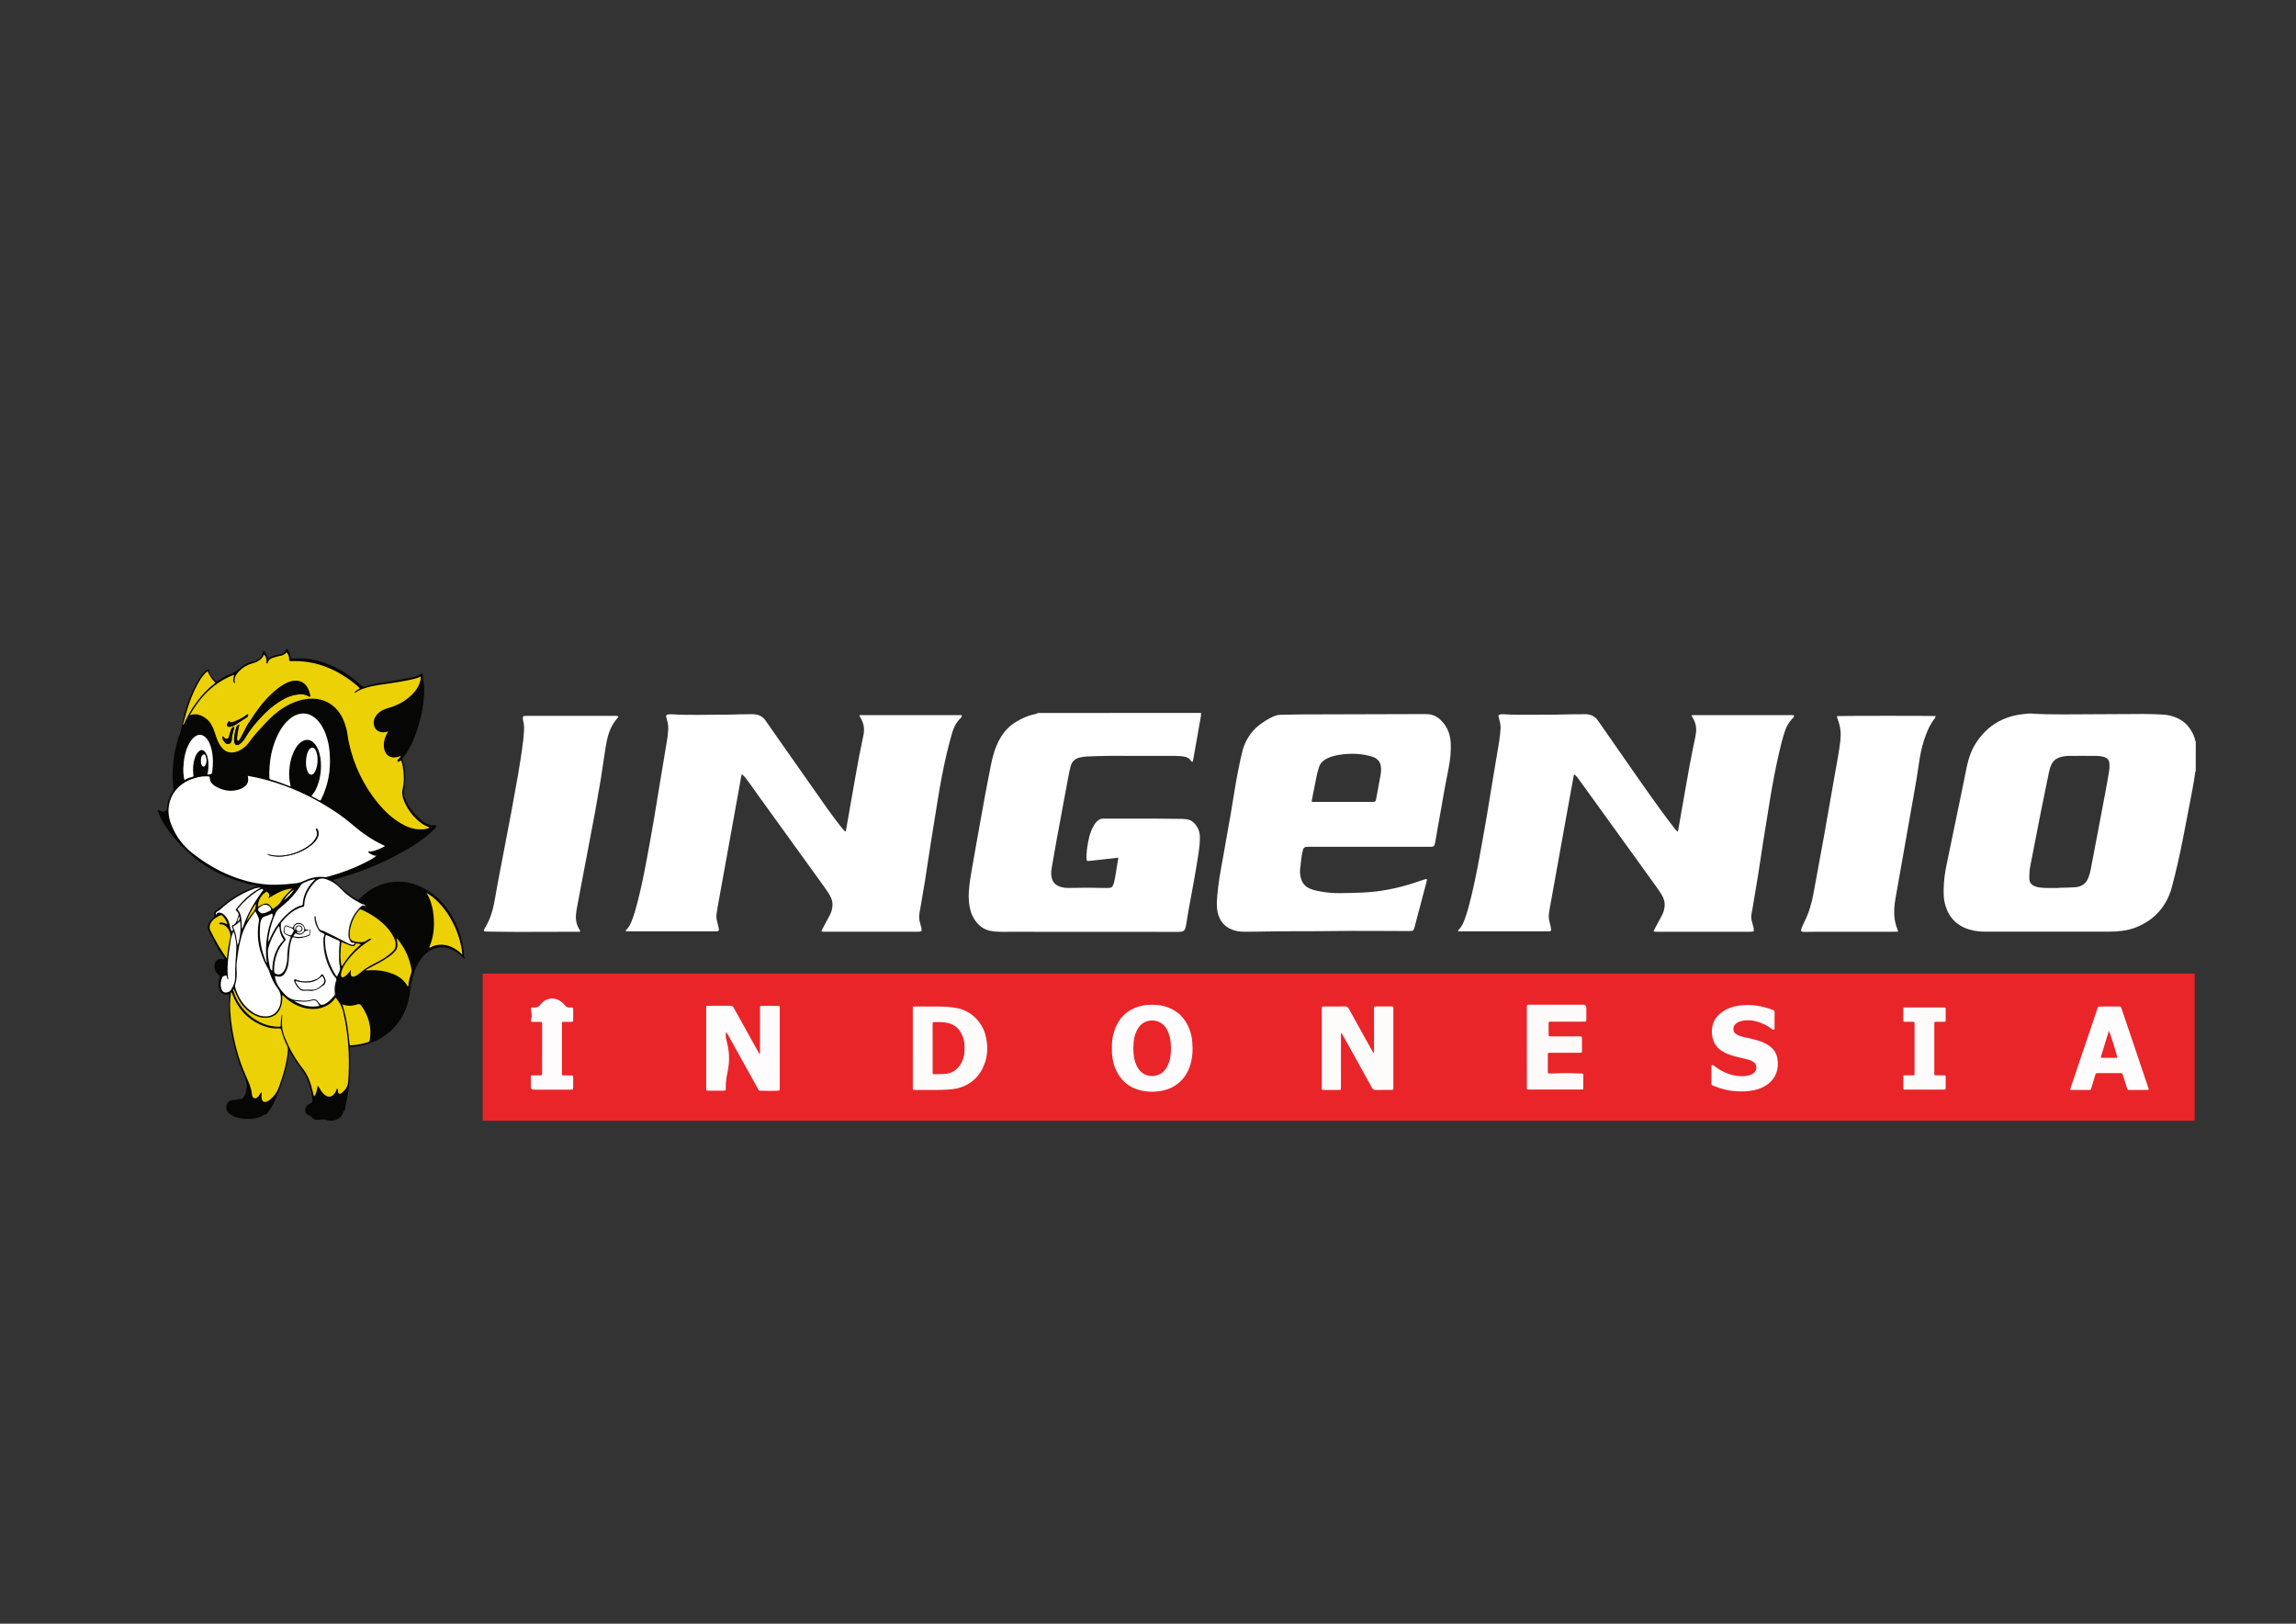 <?xml version="1.0" encoding="utf-8"?>
<!-- Generator: Adobe Illustrator 23.0.0, SVG Export Plug-In . SVG Version: 6.00 Build 0)  -->
<svg version="1.1" id="Layer_1" xmlns="http://www.w3.org/2000/svg" xmlns:xlink="http://www.w3.org/1999/xlink" x="0px" y="0px"
	 viewBox="0 0 841.89 595.28" style="enable-background:new 0 0 841.89 595.28;" xml:space="preserve">
<rect x="0" y="0" width="841.89" height="595.28" fill="#333333" stroke="none"/>
<style type="text/css">
	.st0{fill:#E92529;}
	.st1{fill:#FEFBFB;}
	.st2{fill:#FEFCFC;}
	.st3{fill:#FEFAFA;}
	.st4{fill:#060605;}
	.st5{fill:#FFFFFF;}
	.st6{fill:#ECD107;}
</style>
<g>
	<rect x="177" y="356.93" class="st0" width="627.74" height="53.95"/>
	<path class="st1" d="M491.85,378.58c-0.22,0.57-0.15,0.96-0.15,1.33c-0.01,6.14,0,12.27-0.01,18.41c0,0.32-0.01,0.65-0.03,0.97
		c-0.01,0.16-0.12,0.26-0.28,0.27c-0.14,0.02-0.29,0.03-0.43,0.03c-1.87,0-3.73,0-5.6,0c-0.21,0-0.43,0.02-0.62-0.14
		c-0.12-0.34-0.06-0.71-0.06-1.06c0-9.4,0-18.81,0-28.21c0-1.24-0.13-1.19,1.14-1.19c2.44,0,4.88,0.03,7.32-0.02
		c0.7-0.01,1.09,0.19,1.43,0.82c2.13,3.9,4.31,7.78,6.47,11.67c0.77,1.38,1.54,2.76,2.31,4.13c0.09,0.15,0.19,0.3,0.28,0.44
		c0.35-0.09,0.2-0.36,0.2-0.54c0.01-3.23,0.01-6.46,0.01-9.69c0-1.94,0-3.88,0-5.81c0-0.22,0-0.43,0.01-0.65
		c0.01-0.21,0.13-0.33,0.34-0.34c0.18-0.01,0.36-0.02,0.54-0.02c1.76,0,3.52,0,5.28,0c0.14,0,0.29,0,0.43,0.01
		c0.36,0.02,0.45,0.11,0.47,0.44c0.01,0.21,0.01,0.43,0.01,0.65c0,9.47,0,18.95,0,28.42c0,1.07,0.13,1.08-1.02,1.08
		c-1.85,0-3.7-0.02-5.54,0.01c-0.51,0.01-0.98-0.26-1.23-0.71c-2.47-4.49-4.97-8.97-7.46-13.46
		C494.42,383.21,493.19,380.99,491.85,378.58z"/>
	<path class="st2" d="M278.68,386.24c0-0.36,0-0.71,0-1.07c0-5.05,0-10.11,0-15.16c0-1.49-0.18-1.21,1.72-1.25
		c1.31-0.03,2.62-0.04,3.93,0c0.41,0.01,0.82-0.01,1.23,0.03c0.2,0.02,0.34,0.14,0.35,0.35c0.02,0.26,0.01,0.52,0.01,0.77
		c0,9.74,0,19.14,0,28.88c0,0.04,0,0.07,0,0.11c-0.01,1.25-0.01,0.89-2.11,1c-1.2,0.06-2.42,0.04-3.62-0.01
		c-2.11-0.08-1.74,0.23-2.34-0.86c-2.82-5.06-5.63-10.12-8.44-15.19c-0.84-1.52-1.68-3.03-2.52-4.55c-0.14-0.26-0.31-0.5-0.47-0.74
		c-0.02-0.03-0.12-0.02-0.18-0.01c-0.03,0-0.08,0.04-0.08,0.07c-0.04,0.86-0.09,1.72,0.16,2.57c1.08,3.73,1.34,7.66,0.52,11.46
		c-1.69,7.82,0.55,7.2-2.22,7.22c-1.48,0.01-2.95,0-4.43,0c-0.29,0-0.59-0.01-0.88-0.02c-0.21-0.01-0.34-0.13-0.35-0.34
		c-0.01-0.26-0.01-0.52-0.01-0.77c0-9.74,0-19.15,0-28.9c0-1.13-0.07-1.09,1.07-1.09c2.58,0,5.17,0.02,7.75-0.02
		c0.65-0.01,0.99,0.23,1.29,0.78c2.75,4.97,5.52,9.93,8.28,14.9c0.36,0.64,0.72,1.28,1.08,1.91
		C278.52,386.29,278.6,386.27,278.68,386.24z"/>
	<path class="st1" d="M334.71,384.32c0-4.66,0-9.33,0-13.99c0-0.32,0-0.65,0.01-0.97c0.01-0.21,0.13-0.33,0.33-0.34
		c0.25-0.02,0.5-0.02,0.75-0.02c2.8,0,5.6-0.02,8.39,0.01c2.12,0.02,4.23,0.15,6.32,0.49c5.75,0.96,9.54,5.43,10.7,9.5
		c1.07,3.76,1.13,7.52-0.27,11.2c-1.61,4.23-4.56,7.14-8.92,8.54c-1.55,0.5-3.16,0.64-4.77,0.74c-1.29,0.08-2.58,0.1-3.87,0.11
		c-2.51,0.02-5.02,0.01-7.53,0c-0.29,0-0.57-0.01-0.86-0.03c-0.15-0.01-0.26-0.12-0.27-0.28c-0.01-0.32-0.02-0.65-0.02-0.97
		C334.71,393.64,334.71,388.98,334.71,384.32z M341.98,384.31c0,2.73,0,5.46,0,8.18c0,0.25-0.01,0.5,0,0.75
		c0.02,0.53,0.07,0.6,0.65,0.59c1.22-0.03,2.44-0.07,3.66-0.12c2.56-0.11,4.5-1.31,5.88-3.44c0.67-1.03,1.07-2.18,1.31-3.39
		c0.2-1.04,0.23-2.09,0.2-3.14c-0.02-1.08-0.16-2.17-0.49-3.2c-1.06-3.32-3.22-5.17-6.33-5.65c-1.46-0.23-2.94-0.16-4.41-0.18
		c-0.04,0-0.07,0-0.11,0.01c-0.21,0.01-0.34,0.11-0.35,0.32c-0.02,0.29-0.02,0.57-0.02,0.86
		C341.98,378.71,341.98,381.51,341.98,384.31z"/>
	<path class="st2" d="M407.7,384.22c-0.03-2.2,0.22-4.37,0.94-6.46c1.52-4.39,4.42-7.39,8.91-8.75c1.77-0.54,3.59-0.7,5.42-0.65
		c1.47,0.04,2.93,0.21,4.35,0.64c4.36,1.32,7.26,4.18,8.86,8.41c0.54,1.42,0.84,2.89,0.98,4.39c0.28,2.99,0.14,5.95-0.78,8.83
		c-0.79,2.48-2.11,4.62-4.1,6.32c-1.49,1.28-3.2,2.18-5.1,2.68c-2.96,0.77-5.96,0.83-8.94,0.12c-4.6-1.11-7.69-3.98-9.4-8.35
		C407.94,389.1,407.66,386.68,407.7,384.22z M415.56,384.32c0.05,1.31,0.09,2.6,0.37,3.87c0.32,1.45,0.86,2.81,1.77,4
		c1.25,1.64,2.99,2.34,4.98,2.28c2.1-0.07,3.78-1.03,4.92-2.83c0.74-1.16,1.22-2.43,1.47-3.78c0.35-1.92,0.35-3.86,0.18-5.79
		c-0.12-1.36-0.48-2.68-1.02-3.94c-0.36-0.83-0.82-1.6-1.47-2.23c-1.45-1.43-3.21-1.97-5.22-1.7c-1.99,0.27-3.43,1.37-4.41,3.09
		c-0.57,1-0.98,2.07-1.21,3.2C415.66,381.76,415.62,383.05,415.56,384.32z"/>
	<path class="st2" d="M627.54,394.11c0-1,0-2.01,0-3.01c0-0.21-0.04-0.46,0.2-0.57c0.24-0.11,0.49-0.04,0.7,0.13
		c0.22,0.18,0.45,0.36,0.68,0.53c1.98,1.48,4.17,2.51,6.6,3.03c1.7,0.36,3.41,0.44,5.13,0.12c0.82-0.15,1.59-0.44,2.24-0.98
		c0.62-0.51,0.93-1.16,0.93-1.97c0-0.85-0.32-1.53-1.02-2.03c-0.56-0.4-1.18-0.69-1.84-0.86c-1.46-0.36-2.92-0.72-4.39-1.07
		c-1.15-0.28-2.28-0.61-3.38-1.06c-0.83-0.34-1.62-0.76-2.36-1.28c-1.63-1.15-2.63-2.71-3.07-4.65c-0.34-1.49-0.39-2.99-0.01-4.48
		c0.48-1.92,1.58-3.44,3.13-4.64c1.83-1.41,3.92-2.25,6.18-2.6c4.43-0.68,8.72-0.03,12.88,1.56c0.37,0.14,0.57,0.34,0.56,0.78
		c-0.02,1.97-0.01,3.95-0.01,5.92c0,0.07-0.01,0.14-0.01,0.21c-0.03,0.23-0.2,0.33-0.46,0.31c-0.28-0.02-0.46-0.19-0.65-0.34
		c-1.34-1.05-2.86-1.79-4.45-2.36c-2.06-0.74-4.18-0.96-6.35-0.53c-0.68,0.13-1.32,0.38-1.88,0.76c-0.78,0.52-1.31,1.21-1.3,2.22
		c0.01,0.82,0.36,1.45,1.03,1.9c0.51,0.34,1.09,0.55,1.67,0.74c1.19,0.39,2.44,0.6,3.66,0.87c1.3,0.29,2.57,0.66,3.82,1.11
		c1.29,0.47,2.48,1.12,3.54,2c1.49,1.23,2.27,2.82,2.49,4.73c0.13,1.19,0.13,2.37-0.12,3.53c-0.48,2.29-1.74,4.06-3.6,5.43
		c-1.5,1.11-3.2,1.76-5.01,2.14c-2.37,0.49-4.77,0.51-7.18,0.31c-2.53-0.2-4.93-0.89-7.28-1.8c-0.17-0.06-0.33-0.15-0.5-0.2
		c-0.45-0.13-0.6-0.42-0.59-0.89C627.56,396.12,627.54,395.12,627.54,394.11C627.54,394.11,627.54,394.11,627.54,394.11z"/>
	<path class="st2" d="M773.53,368.99c1.18,0,2.37,0.01,3.55,0c0.42,0,0.64,0.14,0.77,0.56c0.88,2.65,1.79,5.29,2.69,7.94
		c2.34,6.93,4.68,13.85,7.02,20.78c0.08,0.24,0.17,0.47,0.24,0.71c0.17,0.54,0.13,0.59-0.48,0.61c-0.07,0-0.14,0-0.22,0
		c-2.04,0-4.09,0-6.13,0c-0.73,0-0.81,0.13-1.1-0.83c-0.44-1.48-0.92-2.94-1.39-4.41c-0.06-0.2-0.13-0.41-0.2-0.61
		c-0.07-0.18-0.19-0.3-0.4-0.3c-0.14,0-0.29-0.01-0.43-0.01c-2.73,0-5.45,0-8.18,0c-0.65,0-0.76-0.11-1.02,0.79
		c-0.45,1.55-0.94,3.08-1.41,4.63c-0.05,0.17-0.09,0.35-0.16,0.51c-0.06,0.13-0.17,0.23-0.33,0.23c-0.14,0.01-0.29,0.01-0.43,0.01
		c-2.04,0-4.09,0-6.13,0c-0.18,0-0.36-0.01-0.53-0.04c-0.11-0.02-0.19-0.11-0.16-0.22c0.07-0.28,0.16-0.55,0.25-0.82
		c1.64-4.85,3.28-9.71,4.92-14.56c1.56-4.62,3.12-9.23,4.69-13.85c0.07-0.2,0.15-0.4,0.21-0.61c0.09-0.39,0.35-0.49,0.72-0.49
		C771.09,369,772.31,368.99,773.53,368.99z M776.39,387.75c-0.1-0.85-2.61-8.89-3.07-9.83c-0.11,0.31-0.21,0.57-0.29,0.84
		c-0.35,1.13-0.7,2.25-1.05,3.38c-0.53,1.71-1.05,3.42-1.57,5.13c-0.15,0.48-0.1,0.55,0.43,0.55c1.72,0.01,3.43,0,5.15,0
		C776.12,387.81,776.26,387.77,776.39,387.75z"/>
	<path class="st3" d="M559.87,384.2c0-4.7,0-9.61,0-14.57c0-0.3,0-0.61,0.01-0.91c0.01-0.22,0.14-0.35,0.36-0.36
		c0.26-0.02,0.53-0.02,0.79-0.02c6.53,0,13.05,0,19.58,0c0.59,0,1.07,0.48,1.07,1.07c0,1.52,0,3.04-0.01,4.56
		c0,0.5-0.09,0.58-0.61,0.58c-1.36,0.01-2.72,0-4.09,0.01c-2.57,0-5.39,0-7.88,0c-0.22,0-0.44,0-0.66,0
		c-0.54,0.02-0.58,0.05-0.59,0.55c-0.01,0.69-0.01,1.39,0,2.08c0,0.77,0,1.54,0.01,2.3c0.01,0.35,0.1,0.43,0.47,0.45
		c0.29,0.01,0.58,0.01,0.88,0.01c3.29,0,6.58,0,9.87,0c1,0,1.01,0.01,1.01,1.04c0,1.32,0,2.63,0,3.95c0,0.22,0,0.44-0.02,0.66
		c-0.02,0.2-0.14,0.34-0.34,0.35c-0.29,0.02-0.58,0.01-0.88,0.01c-3.25,0-6.9,0-10.09,0c-0.29,0-0.57,0-0.86,0.01
		c-0.21,0.01-0.32,0.12-0.33,0.33c-0.01,0.14-0.01,0.29-0.01,0.43c0,2.01,0,4.02,0,6.02c0,0.18,0.01,0.36,0.03,0.54
		c0.02,0.16,0.13,0.25,0.29,0.25c0.79,0.03,1.59,0.03,2.38-0.02c2.86-0.18,5.73-0.13,8.6,0.02c1.65,0.09,1.7-0.25,1.7,0.95
		c-0.01,1.47,0,2.94-0.01,4.41c0,0.45-0.07,0.51-0.48,0.53c-0.25,0.01-0.5,0.01-0.75,0.01c-6.06,0-12.12,0-18.18,0
		c-0.22,0-0.43,0.01-0.65,0c-0.55-0.02-0.6-0.07-0.6-0.64c-0.01-2.08,0-4.16,0-6.24C559.87,389.8,559.87,387,559.87,384.2z"/>
	<path class="st1" d="M705.62,399.47c-2.23,0-4.45,0-6.68,0c-0.24,0-0.47,0-0.71-0.02c-0.2-0.01-0.31-0.13-0.32-0.33
		c-0.01-0.46-0.01-0.92-0.01-1.38c0-1.02,0-2.05,0.01-3.07c0-0.35,0.08-0.43,0.43-0.43c0.91-0.01,1.82-0.01,2.73-0.01
		c0.2,0,0.4-0.01,0.61-0.01c0.2-0.01,0.32-0.12,0.33-0.32c0.02-0.21,0.01-0.42,0.01-0.63c0-5.89,0-11.78,0-17.67
		c0-0.18,0-0.35-0.01-0.53c-0.02-0.34-0.1-0.44-0.42-0.45c-0.71-0.01-1.42-0.01-2.13-0.01c-0.37,0-0.74,0.01-1.11-0.01
		c-0.36-0.01-0.45-0.08-0.45-0.41c-0.01-1.45-0.01-2.89,0-4.34c0-0.39,0.09-0.47,0.49-0.49c0.24-0.01,0.47,0,0.71,0
		c4.39,0,8.77,0,13.16,0c0.24,0,0.47-0.01,0.71,0.01c0.38,0.02,0.46,0.1,0.46,0.53c0.01,1.41,0.01,2.82,0,4.23
		c0,0.4-0.08,0.47-0.5,0.48c-0.91,0.01-1.82,0-2.73,0c-0.2,0-0.4,0-0.61,0.02c-0.2,0.01-0.29,0.15-0.31,0.35
		c-0.01,0.14-0.01,0.28-0.01,0.42c0,6,0,11.99,0,17.99c0,0.11,0,0.21,0,0.32c0.02,0.42,0.09,0.51,0.47,0.52
		c0.81,0.01,1.62,0,2.43,0.01c1.39,0.01,1.26-0.16,1.26,1.28c0,1.13,0.01,2.26,0,3.39c0,0.47-0.08,0.55-0.54,0.55
		c-2.02,0.01-4.05,0-6.07,0C706.43,399.47,706.02,399.47,705.62,399.47z"/>
	<path class="st2" d="M198.79,384.45c0-2.82,0-5.65,0-8.47c0-0.18,0-0.35,0-0.53c-0.01-0.81-0.01-0.81-0.79-0.82
		c-0.98-0.01-1.96,0-2.94-0.01c-0.31,0-0.49-0.17-0.34-0.69c0.2-0.71,0.31-1.46,0.21-2.19c-0.26-1.94-0.5-2.32,0.19-2.36
		c1.02-0.05,2.06,0.22,3.02-1.03c2.48-3.23,6.5-2.91,9.05,0.26c0.69,0.86,1.4,0.76,2.1,0.77c0.88,0.01,0.89,0.01,0.89,0.94
		c0,1.27,0,2.54-0.01,3.8c0,0.27-0.22,0.5-0.5,0.5c-0.94,0.01-1.87,0.01-2.81,0c-0.83,0-0.82,0.02-0.81,0.9c0,0.11,0,0.21,0,0.32
		c0,5.75,0,11.5,0,17.26c0,1.25-0.09,1.16,1.07,1.16c0.87,0,1.74,0,2.6,0.01c0.25,0,0.44,0.2,0.45,0.45c0.01,1.44,0,2.89,0,4.33
		c0,0.24-0.1,0.4-0.35,0.41c-0.17,0.01-0.34,0.01-0.51,0.01c-4.57,0-9.14,0-13.71,0c-0.52,0-0.95-0.42-0.95-0.95
		c0-1.23,0-2.45,0-3.68c0-0.55,0.03-0.58,0.6-0.58c1-0.01,2,0,3.01-0.01c0.28,0,0.51-0.23,0.51-0.51c0.01-0.6,0.01-1.19,0.01-1.79
		C198.79,389.46,198.79,386.95,198.79,384.45z"/>
</g>
<g>
	<path class="st4" d="M94.64,324.83c-2.69-0.5-5.14-1.11-7.55-1.92c-6.26-2.1-12.09-5.04-17.02-9.49
		c-3.71-3.36-7.19-6.96-9.88-11.24c-0.91-1.46-1.69-2.98-2.19-4.63c-0.06-0.19-0.17-0.38-0.06-0.64c0.35-0.04,0.58,0.24,0.86,0.38
		c0.47,0.22,0.94,0.41,1.48,0.21c0.55-0.2,0.9-0.47,0.95-1.15c0.14-2.05,0.79-3.96,1.95-5.67c0.45-0.66,0.41-1.35,0.35-2.07
		c-0.21-2.36-0.31-4.71-0.17-7.08c0.24-4.1,1.03-8.09,2.42-11.94c0.66-1.82,0.93-3.71,1.35-5.57c1.14-5,2.83-9.8,5.38-14.27
		c0.7-1.22,1.47-2.4,2.49-3.39c0.44-0.42,0.88-0.86,1.55-1.04c0.2,1.8,1.31,3.04,2.42,4.3c0.29,0.33,0.52,0.31,0.87,0.07
		c1.32-0.93,2.69-1.8,4.2-2.37c1.58-0.59,3-1.32,4.23-2.54c1.28-1.27,2.96-1.96,4.74-2.31c0.95-0.18,1.71-0.65,2.41-1.29
		c0.56-0.52,0.81-1.17,0.89-1.91c0.02-0.24,0.03-0.52,0.33-0.57c0.27-0.04,0.44,0.17,0.55,0.39c0.37,0.73,0.9,1.38,1.08,2.19
		c0.09,0.02,0.17,0.06,0.2,0.03c1.4-0.87,2.95-1.26,4.55-1.5c0.85-0.13,1.4-0.68,1.77-1.41c0.09-0.18,0.13-0.41,0.36-0.44
		c0.29-0.03,0.4,0.21,0.5,0.43c0.38,0.8,0.92,1.55,0.96,2.47c0.02,0.51,0.21,0.64,0.69,0.59c1.4-0.13,2.8-0.13,4.21-0.03
		c3.32,0.23,6.48,1.1,9.52,2.38c4.24,1.79,8.02,4.3,11.38,7.45c0.54,0.5,0.99,0.65,1.71,0.39c2.49-0.91,5.11-1.24,7.73-1.61
		c3.05-0.43,6.08-1.02,9.09-1.66c1.14-0.24,2.28-0.47,3.24-1.21c0.2-0.15,0.43-0.25,0.67-0.14c0.3,0.14,0.14,0.4,0.14,0.63
		c0,0.31,0,0.62,0.07,0.92c0.78,3.27,0.53,6.54,0.06,9.81c-0.64,4.5-1.84,8.84-3.6,13.04c-0.96,2.29-2.17,4.43-3.72,6.36
		c-0.31,0.39-0.4,0.66-0.17,1.16c0.8,1.75,0.9,3.65,0.94,5.53c0.05,1.99-0.08,3.97-0.51,5.93c-0.1,0.44-0.05,0.87,0.1,1.31
		c1.37,4.03,3.81,7.25,7.31,9.66c1.14,0.79,2.38,1.37,3.84,1.12c0.24-0.04,0.49,0,0.63,0.25c0.14,0.26-0.05,0.46-0.19,0.64
		c-0.52,0.68-1.14,1.28-1.78,1.85c-2.61,2.29-5.45,4.27-8.44,6.02c-7.54,4.4-15.5,7.86-23.89,10.3c-1.18,0.34-2.36,0.7-3.63,1.08
		c1.57,1.14,2.73,2.64,4.21,3.79c0.7,0.55,1.42,1.08,2.06,1.69c0.81,0.77,1.86,1.14,2.78,1.74c0.21,0.14,0.38,0.07,0.54-0.1
		c0.24-0.25,0.48-0.49,0.72-0.73c3.01-2.91,6.52-4.86,10.68-5.54c4.09-0.67,7.99-0.01,11.68,1.82c5.77,2.86,9.72,7.48,12.43,13.22
		c1.62,3.44,2.55,7.08,3.02,10.84c0.02,0.2,0.07,0.43,0.01,0.61c-0.15,0.4-0.09,0.72,0.22,1.01c0.1,0.09,0.11,0.25-0.02,0.4
		c-0.38,0-0.54-0.34-0.77-0.56c-1.28-1.21-2.66-2.26-4.32-2.91c-2.91-1.14-5.65-0.79-8.19,0.99c-2.11,1.48-3.49,3.56-4.53,5.87
		c-1.17,2.58-1.76,5.32-2.08,8.13c-0.51,4.43-1.78,8.58-4.54,12.17c-3.48,4.52-8.1,7.18-13.64,8.31c-1.31,0.27-2.62,0.44-4.02,0.46
		c0.05,0.94,0.13,1.8,0.15,2.65c0.15,5.6-0.1,11.17-1.2,16.68c-0.2,1.01-0.52,1.99-0.58,3.02c-0.02,0.35-0.2,0.65-0.37,0.95
		c-0.19,0.33-0.44,0.64-0.54,0.99c-0.62,2.15-3.65,3.27-5.83,2.53c-0.87-0.29-1.68-0.38-2.59-0.15c-1.08,0.26-2.12,0.02-2.91-0.86
		c-0.33-0.36-0.7-0.62-1.17-0.79c-1.19-0.44-1.62-1.58-1.11-2.77c0.33-0.76,0.89-1.3,1.68-1.56c0.57-0.19,0.79-0.51,0.74-1.14
		c-0.35-4.25-1.44-8.22-4.11-11.63c-1.44-1.84-2.74-3.77-3.87-5.81c-0.11-0.2-0.16-0.45-0.52-0.58c-0.12,0.85-0.22,1.67-0.36,2.49
		c-0.95,5.6-2.69,10.96-5.09,16.11c-0.64,1.37-1.37,2.69-2.33,3.86c-0.34,0.42-0.67,0.88-1.32,0.85c-0.15-0.01-0.31,0.13-0.45,0.23
		c-1.13,0.71-2.39,1.04-3.69,1.19c-2.2,0.26-4.38,0.1-6.5-0.61c-0.98-0.33-1.88-0.84-2.59-1.61c-0.83-0.9-0.98-2.29-0.36-3.34
		c0.45-0.76,1.11-1.23,2.01-1.21c1.11,0.03,2.13-0.52,3.25-0.44c0.14,0.01,0.22-0.09,0.32-0.19c0.88-0.93,1.33-2.04,1.48-3.3
		c0.2-1.6,0.01-3.15-0.65-4.62c-2.68-5.98-4.34-12.26-5.24-18.73c-0.52-3.74-0.7-7.51-0.34-11.28c0.01-0.06-0.03-0.12-0.07-0.28
		c-0.53,0.09-1.05,0.23-1.64,0.1c-1.17-0.26-1.76-1-2.09-2.03c-0.42-1.32-0.28-2.64,0.12-3.95c0.25-0.8,0.24-0.79-0.38-1.29
		c-1.09-0.89-1.59-2.04-1.46-3.44c0.16-1.77,1.43-2.64,3.16-2.17c0.17,0.05,0.33,0.07,0.52-0.07c-0.14-0.64-0.55-1.15-0.94-1.66
		c-1.37-1.78-2.31-3.8-3.33-5.77c-0.41-0.79-0.73-1.62-1.22-2.37c-0.87-1.33-0.78-2.65,0.07-3.95c0.22-0.34,0.48-0.69,0.79-0.94
		c0.64-0.5,1.08-0.97,0.88-1.92c-0.14-0.66,0.36-1.26,1.02-1.51c0.47-0.18,0.81-0.5,1.16-0.81c3.53-3.1,7.43-5.6,11.86-7.23
		c0.32-0.12,0.65-0.21,0.98-0.31C93.88,325.07,94.16,324.98,94.64,324.83z M157.46,347.38c0.33,0.03,0.58-0.19,0.85-0.31
		c1.93-0.85,3.9-0.95,5.92-0.38c1.79,0.5,3.31,1.46,4.66,2.71c0.18,0.16,0.3,0.43,0.62,0.43c-1.01-9.92-6.96-18.93-13.09-22.45
		c1.59,2.68,2.31,5.51,2.58,8.46c0.34,3.73,0.04,7.39-1.39,10.9c-0.09,0.21-0.26,0.41-0.15,0.67l-0.05,0.02L157.46,347.38z
		 M134,332.06c-0.04-0.32-0.23-0.49-0.54-0.51c-0.52-0.02-0.87-0.41-1.41-0.52c-2.32-0.44-4.44-1.69-5.73-3.66
		c-1.61-2.46-3.71-4.06-6.29-4.97c-1.67-0.59-3.07-0.33-4.3,0.97c-2.34,2.48-3.85,5.33-3.92,8.83c0,0.08-0.05,0.14-0.13,0.16
		c-0.64,0.17-1.29,0.35-1.89,0.61c-2.66,1.15-4.65,3.13-6.44,5.34c-0.05,0.06-0.08,0.14-0.09,0.22c-0.17,1.87,0.23,3.6,1.31,5.1
		c0.79,1.11,0.63,0.71-1.08,2.77c-0.2,0.25-0.39,0.52-0.54,0.8c-1.51,2.8-2.21,5.7-2.17,8.75c0.01,0.62,0.28,0.92,0.83,1.13
		c0.79,0.3,1.48,0.15,2.1-0.39c0.5-0.44,0.84-0.99,1.09-1.6c0.38-0.93,0.58-1.91,0.73-2.9c0.02-0.12,0.03-0.31,0.03-0.43
		c-0.02-2.84,0.33-5.63,1.31-8.32c-0.76-0.33-1.43-0.61-2.12-0.95c-0.13-0.06-0.25-0.17-0.3-0.31c-0.26-0.64-0.19-1.38-0.01-2.07
		c0.22-0.84,0.53-1,1.32-0.7c0.63,0.24,1.22,0.57,1.93,0.64c0.2-0.69,0.52-1.23,1.18-1.51c1.28-0.55,2.79,0.14,3.14,1.57
		c0.16,0.65,0.4,0.77,0.96,0.67c0.14-0.02,0.33-0.08,0.47,0.21c-0.23,0.07-0.44,0.16-0.65,0.18c-0.44,0.04-0.73,0.25-1.02,0.59
		c-0.73,0.89-1.6,1.13-2.65,0.62c-0.53-0.26-0.74-0.12-0.96,0.3c-0.09,0.17-0.3,0.29-0.2,0.56c1.63,0.44,3.23,0.29,4.83-0.24
		c1.03-0.34,1.23-0.65,1.01-1.76c-0.04-0.19-0.2-0.39,0.22-0.49c0.11,0.64,0.24,1.25-0.07,1.87c-0.1,0.19-0.16,0.36-0.38,0.44
		c-1.59,0.54-3.17,1.13-4.9,0.72c-0.2-0.05-0.41-0.06-0.61-0.11c-0.37-0.1-0.58,0.05-0.71,0.39c-0.29,0.77-0.52,1.55-0.66,2.36
		c-0.35,2-0.37,4.02-0.55,6.03c-0.13,1.51-0.49,2.98-1.34,4.27c-0.84,1.28-1.77,1.61-3.26,1.19c-0.12-0.03-0.25-0.12-0.46,0.04
		c0.06,0.31,0.12,0.67,0.21,1.02c0.47,2,1.66,3.59,2.98,5.09c1.22,1.38,2.62,2.4,4.56,2.59c1.78,0.18,3.54,0.45,5.3-0.07
		c1.75-0.51,2.37-0.18,3.41,1.59c0.09,0.15,0.25,0.26,0.43,0.26c0.85-0.02,1.54-0.42,2.22-0.85c1.12-0.71,1.88-1.78,2.76-2.74
		c0.2-0.21,0.13-0.43,0.09-0.67c-0.17-1.2-0.12-2.39,0.14-3.58c0.12-0.57,0.46-1.17,0.35-1.69c-0.11-0.51-0.68-0.9-0.99-1.38
		c-2.61-4.1-3.86-8.59-3.7-13.5c0.01-0.25,0.12-0.63,0.24-0.84c0.34-0.61,0.12-0.8-0.34-1.01c-0.55-0.25-1.14-0.46-1.52-1
		c-1.04-1.47-1.6-3.09-1.63-4.89c0-0.2-0.03-0.43,0.26-0.47c0.24,0.16,0.17,0.43,0.19,0.65c0.11,1.03,0.38,2.01,0.76,2.98
		c0.33,0.84,0.68,1.65,1.76,1.73c0.1,0.01,0.19,0.07,0.29,0.11c2.87,1.38,5.74,2.75,8.53,4.29c0.58,0.32,1.18,0.54,1.8,0.74
		c0.38,0.12,0.75,0.06,1.02-0.29c0.06-0.08,0.12-0.17,0.06-0.28c-0.05-0.09-0.12-0.2-0.23-0.16c-1.06,0.41-1.28-0.52-1.6-1.1
		c-0.43-0.76-0.43-1.65-0.38-2.51c0.22-3.61,1.68-6.67,4.15-9.26c0.23-0.24,0.53-0.43,0.8-0.64c0.29-0.23,0.57-0.18,0.84,0.03
		c0.04,0.14,0.08,0.29,0.12,0.43c0.03,0,0.06-0.01,0.09-0.01C134,332.37,134,332.22,134,332.06z M90.85,284.46
		c0.5,2.15-0.08,3.44-1.93,4.45c-0.3,0.16-0.61,0.32-0.93,0.43c-3.16,1.1-6.15,0.6-8.97-1.04c-1.15-0.67-2.02-1.66-2.11-3.11
		c-0.02-0.41-0.22-0.53-0.58-0.54c-0.31,0-0.62-0.01-0.92-0.01c-1.81-0.03-3.54,0.46-5.21,1.06c-4.74,1.7-8.53,5.94-8.39,12.03
		c0.04,1.73,0.53,3.38,1.17,4.97c1.64,4.05,4.15,7.39,7.63,10.12c4.4,3.45,9.11,6.3,14.31,8.34c5.34,2.1,10.85,3.35,16.63,3.19
		c2.4-0.07,4.79-0.26,7.17-0.56c0.93-0.12,1.78-0.39,2.63-0.79c2.49-1.18,5.09-1.82,7.86-1.42c0.29,0.04,0.54-0.06,0.8-0.13
		c5.4-1.46,10.62-3.39,15.54-6.1c0.77-0.43,1.56-0.84,2.41-1.57c-1.01-0.04-1.7-0.48-2.4-0.89c-0.27-0.16-0.61-0.32-0.46-0.68
		c0.13-0.31,0.42,0.01,0.64-0.03c0.13-0.02,0.28,0.01,0.41-0.02c1.74-0.37,3.38-1.01,4.93-1.89c-0.16-0.34-0.46-0.37-0.7-0.48
		c-3.86-1.84-7.37-4.21-10.61-6.98c-2.16-1.85-4.39-3.6-6.76-5.17c-6.8-4.5-14.01-8.15-21.79-10.63
		C97.85,285.93,94.44,285.07,90.85,284.46z M69.61,262.17c1.31-0.37,2.55-0.46,3.78,0.03c1.85,0.73,3.31,1.9,4.27,3.67
		c0.83,1.52,1.27,3.17,1.84,4.79c0.46,1.3,1.09,2.52,1.99,3.57c1.32,1.54,2.99,1.97,4.92,1.47c0.94-0.24,1.79-0.68,2.58-1.24
		c0.97-0.68,1.8-1.5,2.47-2.45c1.69-2.43,3.73-4.55,5.74-6.71c2.04-2.2,4.21-4.23,6.76-5.81c2.92-1.81,6.05-3.06,9.52-3.3
		c3.8-0.26,7.1,0.87,9.78,3.63c1.97,2.03,3.03,4.53,3.75,7.21c0.46,1.73,0.58,3.51,0.96,5.25c1.81,8.32,5.4,15.79,10.81,22.36
		c2.3,2.79,4.93,5.24,8.05,7.12c2.08,1.26,4.28,2.18,6.74,2.3c1.31,0.07,2.61,0.03,3.99-0.61c-1.16-0.48-2.15-0.94-3.02-1.6
		c-2.63-1.97-4.66-4.44-6.04-7.42c-0.77-1.67-1.28-3.33-0.81-5.32c0.61-2.57,0.44-5.25,0.05-7.88c-0.12-0.82-0.25-1.65-0.69-2.42
		c-0.31,0.19-0.53,0.35-0.77,0.47c-0.17,0.08-0.34,0.02-0.46-0.12c-0.13-0.14-0.14-0.33-0.04-0.48c0.13-0.2,0.32-0.35,0.47-0.54
		c0.23-0.27,0.58-0.45,0.72-0.95c-0.43,0.14-0.78,0.26-1.13,0.36c-2.4,0.69-4.33-0.43-4.92-2.85c-0.23-0.95-0.19-1.9-0.04-2.86
		c0.21-1.26,0.72-2.41,1.44-3.58c-0.6,0.1-1.07,0.2-1.53,0.24c-2.21,0.16-3.85-1.43-3.74-3.64c0.07-1.46,0.79-2.6,1.85-3.54
		c1.07-0.95,2.35-1.4,3.73-1.8c3.29-0.95,6.26-2.58,8.69-5.08c1.09-1.12,1.99-2.36,2.51-3.85c0.27-0.79,0.55-1.59,0.46-2.54
		c-0.9,0.47-1.78,0.74-2.68,0.95c-2.7,0.64-5.44,1.07-8.18,1.51c-3.08,0.49-6.19,0.74-9.18,1.68c-1.25,0.39-2.48,0.79-3.55,1.56
		c-0.21,0.15-0.4,0.4-0.79,0.23c0.53-0.74,1.34-1.1,2.06-1.61c-0.76-0.77-1.5-1.38-2.26-1.97c-6.75-5.29-14.3-8.3-22.99-7.97
		c-0.55,0.02-0.67-0.15-0.69-0.69c-0.04-0.9-0.18-1.81-0.94-2.51c-0.54,0.6-1.13,0.99-1.85,1.16c-0.47,0.11-0.96,0.15-1.4,0.31
		c-1.41,0.51-3.2,0.47-3.66,2.43c-0.03,0.13-0.2,0.2-0.34,0.13c-0.08-0.04-0.17-0.14-0.17-0.22c-0.01-0.2,0.03-0.41,0.05-0.61
		c0.06-0.91-0.22-1.7-0.92-2.46c-0.4,1.24-1.28,1.94-2.26,2.52c-0.65,0.39-1.38,0.59-2.11,0.8c-1.78,0.5-3.35,1.4-4.64,2.73
		c-1.18,1.22-2.07,2.57-1.61,4.4c0,0.02-0.04,0.05-0.12,0.15c-0.5-0.36-0.58-0.89-0.53-1.42c0.05-0.55,0.2-1.09,0.33-1.73
		C78.39,250.22,73.4,255.53,69.61,262.17z M116.45,398.09c0.47,0.13,0.5,0.48,0.65,0.74c0.46,0.81,0.93,1.6,1.61,2.25
		c1.56,1.49,3.14,1.27,4.23-0.59c0.21-0.36,0.36-0.74,0.48-1.13c0.04-0.13,0.17-0.21,0.33-0.15c0.1,0.04,0.16,0.12,0.17,0.23
		c0.01,0.17,0,0.34,0,0.51c0,0.38,0.01,0.78,0.41,0.98c0.4,0.19,0.75-0.03,1.03-0.28c1.22-1.06,2.17-2.26,2.29-3.97
		c0.13-1.88,0.23-3.76,0.26-5.65c0.09-6.81-0.56-13.54-2.12-20.18c-0.46-1.95-1.44-3.55-2.72-5.1c-0.77,1.08-1.62,1.99-2.72,2.66
		c-2.54,1.54-5.28,1.84-8.13,1.27c-3.03-0.61-5.65-2.05-7.89-4.17c-0.23-0.22-0.39-0.56-0.78-0.58c-0.14,0.29-0.03,0.56-0.03,0.83
		c0,1.42-0.18,2.81-0.81,4.1c-0.85,1.75-2.2,2.89-4.13,3.2c-1.47,0.24-2.99,0.09-4.35-0.48c-3.06-1.27-5.34-3.45-6.88-6.4
		c-0.6-1.16-1.13-2.34-1.58-3.6c-0.32,0.24-0.2,0.44-0.15,0.63c0.34,1.33,0.85,2.62,1.54,3.79c1.91,3.24,4.47,5.87,7.86,7.61
		c2.26,1.16,4.65,1.8,7.21,1.81c0.53,0,0.78-0.17,0.73-0.7c-0.1-1,0.14-1.98,0.24-2.96c0.03-0.24,0.02-0.52,0.35-0.73
		c-0.04,0.44-0.07,0.78-0.1,1.12c-0.18,2.49,0.01,4.92,1.02,7.25c0.86,1.98,1.76,3.94,2.83,5.82c1.14,1.99,2.42,3.9,3.84,5.7
		c1.91,2.42,2.82,5.29,3.55,8.24c0.14,0.57,0.22,1.16,0.52,1.79C116.12,400.74,116.22,399.39,116.45,398.09z M95.84,400.42
		c0.21,0.42,0.07,0.72,0.06,1.02c-0.02,0.48-0.03,0.96,0.07,1.43c0.21,0.94,0.86,1.31,1.77,1.01c0.46-0.15,0.86-0.42,1.24-0.72
		c1.46-1.16,2.52-2.65,3.16-4.36c1.64-4.37,2.95-8.84,3.38-13.51c0.07-0.7-0.02-1.35-0.33-1.99c-0.87-1.79-1.59-3.64-2.06-5.58
		c-0.13-0.55-0.39-0.69-0.93-0.66c-1.59,0.08-3.15-0.11-4.66-0.6c-5.94-1.92-9.9-5.92-12.23-11.63c-0.13-0.33-0.15-0.72-0.59-1.08
		c-0.1,0.89-0.2,1.65-0.26,2.41c-0.21,2.81-0.01,5.61,0.33,8.41c0.86,7.05,2.66,13.85,5.58,20.33c0.9,2,1.81,3.98,2,6.21
		c0.06,0.65,0.26,1.38,1.01,1.52c0.72,0.14,1.16-0.46,1.58-0.97C95.27,401.29,95.39,400.8,95.84,400.42z M93.61,334.08
		c-2.18,2.88-4.08,5.75-5.04,9.13c-0.63,2.21-1.09,4.46-1.4,6.73c-0.25,1.86-0.57,3.74-0.42,5.62c0.15,1.8,0.02,3.56-0.47,5.29
		c-0.11,0.37-0.13,0.72-0.03,1.1c1.06,3.75,3.03,6.87,6.29,9.09c1.29,0.88,2.72,1.45,4.3,1.55c2.25,0.14,4-0.71,5.18-2.66
		c0.45-0.74,0.73-1.56,0.83-2.41c0.22-1.83,0.18-3.55-1.06-5.16c-1.38-1.79-2.34-3.86-3.02-6.04c-0.14-0.46-0.34-0.89-0.58-1.31
		c-3.16-5.4-4.36-11.17-3.28-17.37c0.04-0.22,0.09-0.43,0.02-0.69C94.68,335.99,94.15,335.14,93.61,334.08z M106.55,288.35
		c-0.06-0.35-0.08-0.55-0.13-0.74c-0.39-1.68-0.49-3.39-0.38-5.11c0.16-2.62,0.73-5.15,1.95-7.5c0.59-1.14,1.34-2.16,2.36-2.94
		c1.62-1.23,3.39-1.09,4.8,0.36c0.73,0.75,1.22,1.64,1.59,2.61c0.54,1.42,0.82,2.9,0.91,4.41c0.21,3.41-0.32,6.69-1.75,9.81
		c-0.43,0.93-1.04,1.74-1.71,2.61c0.98,0.52,1.89,0.97,2.77,1.48c0.43,0.25,0.61,0.11,0.77-0.27c0.26-0.6,0.56-1.18,0.81-1.77
		c2.23-5.27,2.83-10.77,2.21-16.41c-0.29-2.67-0.97-5.25-2.18-7.67c-0.85-1.71-1.97-3.21-3.53-4.34c-1.82-1.32-3.8-1.64-5.94-0.94
		c-1.19,0.39-2.23,1.05-3.16,1.87c-1.4,1.24-2.52,2.7-3.43,4.33c-2.92,5.28-3.93,10.98-3.74,16.94c0.01,0.41,0.16,0.61,0.54,0.72
		C101.74,286.48,104.07,287.37,106.55,288.35z M136.26,344.09c-0.32,0.55-0.87,0.81-1.36,1.13c-3.28,2.15-6.06,4.81-8.27,8.05
		c-0.64,0.94-1.12,1.96-1.43,3.06c-0.09,0.33-0.16,0.67-0.16,1.01c0,0.91,0.48,1.19,1.25,0.72c0.26-0.16,0.49-0.38,0.72-0.57
		c0.68-0.56,1.18-1.28,1.7-2c-0.08,0.53-0.16,1.03-0.11,1.55c0.09,0.89,0.57,1.21,1.41,0.91c0.65-0.23,1.22-0.61,1.74-1.07
		c1.65-1.46,3.5-2.63,5.48-3.6c2.53-1.24,4.94-2.64,6.94-4.68c0.61-0.62,0.88-1.27,0.91-2.08c0.04-1.05-0.27-2.03-0.74-2.96
		c-1.02-2.02-2.46-3.7-4.13-5.2c-2.16-1.94-4.6-3.45-7.23-4.66c-0.94-0.43-0.95-0.46-1.61,0.37c-1.51,1.88-2.44,4.03-2.93,6.38
		c-0.2,0.95-0.23,1.9-0.17,2.86c0.07,0.95,0.58,1.5,1.46,1.75c0.63,0.18,1.27,0.3,1.92,0.33c1.04,0.06,2.03-0.01,2.92-0.68
		C135.04,344.35,135.6,344.06,136.26,344.09z M125.59,368.24c0.1,0.37,0.14,0.53,0.18,0.69c0.64,2.17,1.15,4.37,1.52,6.6
		c0.37,2.23,0.64,4.47,0.83,6.73c0.1,1.19,0.11,0.98,1.1,0.91c1.92-0.13,3.79-0.53,5.63-1.1c0.43-0.13,0.65-0.32,0.73-0.83
		c0.75-4.66-0.46-8.81-3.15-12.61c-0.37-0.53-0.82-0.57-1.34-0.4C129.33,368.8,127.56,369.01,125.59,368.24z M145.38,343.99
		c0.12,0.48,0.24,0.84,0.3,1.2c0.22,1.33,0.14,2.61-0.85,3.65c-0.56,0.59-1.14,1.2-1.81,1.65c-1.59,1.05-3.18,2.14-4.9,2.98
		c-1.17,0.57-2.27,1.26-3.44,1.83c-0.18,0.09-0.46,0.16-0.38,0.51c0.28-0.02,0.55-0.05,0.82-0.07c3.08-0.22,6.09,0.13,8.96,1.31
		c2.27,0.93,4.21,2.29,5.39,4.52c0.01,0.03,0.1,0.02,0.23,0.04c0.09-1.77,0.62-3.43,1.14-5.09c0.13-0.4,0.07-0.82,0-1.22
		c-0.64-3.59-1.98-6.89-4.16-9.83C146.31,344.98,145.96,344.47,145.38,343.99z M76.05,284c0.39-0.05,0.63-0.13,0.86-0.11
		c0.63,0.05,0.81-0.31,0.89-0.85c0.39-2.94,0.41-5.87-0.37-8.76c-0.34-1.26-0.82-2.47-1.67-3.49c-1.43-1.71-3.17-1.81-4.8-0.28
		c-0.86,0.81-1.46,1.8-1.96,2.87c-1.25,2.69-1.68,5.55-1.78,8.48c-0.05,1.36,0.11,2.7,0.4,4.17c0.88-0.58,1.73-0.91,2.63-1.11
		c0.71-0.16,0.7-0.16,0.63-0.88c-0.22-2.13-0.12-4.24,0.61-6.28c0.29-0.81,0.66-1.58,1.3-2.18c0.86-0.81,1.72-0.76,2.46,0.17
		c0.35,0.43,0.58,0.93,0.74,1.46c0.25,0.82,0.41,1.66,0.44,2.52C76.48,281.1,76.4,282.49,76.05,284z M98.43,345.12
		c0.07-0.01,0.13,0,0.13-0.02c0.16-0.38,0.31-0.76,0.47-1.14c1.61-3.7,3.91-6.9,6.99-9.52c1.34-1.14,2.78-2.12,4.54-2.5
		c0.43-0.09,0.41-0.35,0.43-0.67c0.25-3.3,1.74-6,3.99-8.34c0.17-0.18,0.45-0.27,0.5-0.6c-1.57,0.23-3,0.77-4.38,1.47
		c-0.31,0.16-0.54,0.36-0.74,0.68c-2.15,3.44-4.98,6.26-8.13,8.77c-0.44,0.35-0.78,0.74-1.02,1.26c-1.21,2.59-2.08,5.28-2.55,8.1
		C98.53,343.44,98.33,344.27,98.43,345.12z M83.17,351.37c0.17-1.33,0.33-2.58,0.5-3.84c0.17-1.26,0.48-2.48,0.71-3.73
		c0.24-1.28-0.12-2.41-0.9-3.47c-0.68-0.93-1.5-1.47-2.66-1.44c-0.21,0.01-0.44-0.01-0.47-0.27c-0.02-0.25,0.19-0.33,0.4-0.39
		c0.27-0.08,0.54-0.06,0.81-0.01c0.6,0.09,1.16,0.29,1.8,0.68c-0.31-1.34-0.96-2.28-1.78-3.11c-0.19-0.19-0.4-0.4-0.72-0.25
		c-1.36,0.66-2.69,1.38-3.49,2.75c-0.56,0.95-0.7,1.91-0.17,2.93c0.35,0.67,0.68,1.34,1.03,2.01
		C79.7,346.01,81.27,348.72,83.17,351.37z M82.93,357.58c-0.31,0.11-0.56,0.23-0.83,0.28c-0.31,0.05-0.48,0.19-0.6,0.47
		c-0.58,1.37-0.76,2.78-0.28,4.21c0.4,1.19,1.12,1.63,2.61,1.1c0.41-0.15,0.66-0.49,0.89-0.83c0.99-1.45,1.54-3.05,1.51-4.82
		c-0.03-2.06,0.03-4.1,0.17-6.16c0.18-2.62,0.52-5.26-0.13-7.87c-0.19-0.78-0.21-1.62-0.68-2.42c-0.46,1.08-0.84,2.08-0.98,3.18
		c-0.21,1.66-0.51,3.32-0.72,4.98c-0.36,2.89-0.65,5.78-0.26,8.7c0.03,0.21,0.16,0.46-0.08,0.66
		C83.08,358.68,83.36,358,82.93,357.58z M79.16,335.54c0.33-0.83,0.82-1.12,1.58-0.94c0.72,0.17,1.3,0.58,1.8,1.12
		c1.13,1.2,1.62,2.69,1.88,4.25c0.1,0.59,0.33,1.06,0.64,1.56c0.53-0.54,0.34-1.06,0.08-1.55c-0.23-0.43-0.17-0.76,0.3-0.89
		c0.81-0.23,1.09-0.88,1.34-1.55c0.23-0.61,0.37-1.25,0.63-1.84c0.17-0.37,0.07-0.63-0.07-0.95c-0.23-0.5-0.69-0.81-0.99-1.22
		c2.61-3.3,5.5-6.18,9.27-8.06c-1.23-0.08-2.34,0.28-3.41,0.72c-4.21,1.74-8.03,4.11-11.38,7.21c-0.28,0.26-0.55,0.51-0.91,0.65
		C79.3,334.28,79.01,334.73,79.16,335.54z M123.63,357.92c0.26-0.59,0.5-1.19,0.8-1.76c0.27-0.51,0.32-1.01,0.23-1.58
		c-0.15-0.87-0.31-1.74-0.32-2.64c-0.02-2.09-0.03-4.18,0.22-6.26c0.04-0.29,0.15-0.6-0.25-0.78c-1.47-0.66-2.92-1.34-4.38-2
		c-0.27-0.12-0.44-0.05-0.53,0.26c-0.14,0.46-0.22,0.94-0.21,1.42c0.05,4.56,1.37,8.75,3.73,12.63
		C123.08,357.48,123.22,357.83,123.63,357.92z M67.12,265.58c0.06,0.04,0.13,0.07,0.19,0.11c2.66-6.04,6.4-11.26,11.64-15.4
		c-1.24-1.24-2.18-2.57-2.77-4.15c-0.58,0.27-0.93,0.69-1.29,1.09c-0.87,0.97-1.58,2.07-2.21,3.2c-1.87,3.36-3.24,6.93-4.3,10.62
		C67.95,262.56,67.54,264.07,67.12,265.58z M99.76,334.91c-0.98,0.51-1.98,0.86-2.98,1.21c-0.32,0.11-0.49,0.28-0.67,0.55
		c-0.62,0.9-0.65,1.94-0.73,2.94c-0.35,4.16,0.34,8.19,1.85,12.07c0.18,0.46,0.32,0.94,0.71,1.3c-0.14-0.74-0.33-1.47-0.36-2.23
		c-0.22-4.92,0.37-9.71,2.25-14.29C100.02,335.96,100.09,335.48,99.76,334.91z M99.97,333.22c1.23-0.79,2.4-1.52,3.12-2.82
		c0.53-0.96,1.27-1.79,2.02-2.59c0.6-0.64,1.22-1.27,1.97-2.04c-3.37,0.25-5.93,1.98-8.7,3.57c0.6-1.23,0.53-1.49-0.53-2.47
		c-2.18,1.18-3.12,3.1-3.31,5.55C97.77,330.7,98.33,330.78,99.97,333.22z M102.3,339.54c-1.23,1.44-2.75,4.38-3.5,6.74
		c-0.26,0.81-0.56,1.63-0.56,2.49c-0.01,2.03,0.32,4.02,0.79,5.99c0.11,0.45,0.34,0.79,0.68,1.06c0.08-0.05,0.12-0.07,0.12-0.09
		c0.09-4.13,1.13-7.9,4.07-10.98c0.26-0.27,0.04-0.4-0.1-0.59c-0.74-1.06-1.11-2.26-1.28-3.54
		C102.47,340.3,102.52,339.95,102.3,339.54z M88.68,340.4c0.15-0.03,0.2-0.03,0.21-0.05c0.11-0.28,0.23-0.57,0.33-0.86
		c1.52-4.57,4.05-8.58,6.75-12.51c0.19-0.28,0.75-0.51,0.44-0.91c-0.27-0.34-0.7-0.01-1.03,0.13c-0.41,0.17-0.81,0.38-1.18,0.62
		c-2.57,1.68-4.8,3.75-6.76,6.1c-0.18,0.21-0.49,0.39-0.15,0.77c0.92,1.02,1.13,2.32,1.25,3.62
		C88.63,338.32,88.63,339.35,88.68,340.4z M112.21,279.48c0.02,1.16,0.09,2.25,0.55,3.27c0.27,0.6,0.61,1.22,1.37,1.24
		c0.71,0.01,1.05-0.57,1.35-1.12c0.68-1.23,0.9-2.58,0.93-3.96c0.03-1.41-0.09-2.81-0.82-4.08c-0.5-0.87-1.33-0.97-2.03-0.25
		c-0.39,0.4-0.63,0.89-0.81,1.41C112.36,277.14,112.24,278.33,112.21,279.48z M125.26,354.35c1.96-3.05,4.22-5.81,7.05-8.1
		c-0.43-0.29-0.86-0.2-1.24-0.31c-0.43-0.13-0.68-0.1-0.8,0.42c-0.08,0.36-0.48,0.46-0.83,0.49c-0.45,0.04-0.87-0.1-1.29-0.27
		c-0.96-0.4-1.93-0.78-2.96-1.19C124.81,348.44,124.63,351.37,125.26,354.35z M107.84,366.95c2.86,1.77,5.92,2.47,9.31,1.8
		c-0.32-0.52-0.55-0.97-0.85-1.38c-0.43-0.61-1.1-0.83-1.79-0.61c-1.45,0.47-2.94,0.58-4.44,0.43
		C109.32,367.13,108.58,367.04,107.84,366.95z M88.04,337.67c-0.78,0.9-1.63,1.52-2.58,2.01c0.42,1.1,0.84,2.18,1.07,3.32
		c0.24,1.15,0.28,2.34,0.64,3.53C88.06,343.74,88.43,340.44,88.04,337.67z M97.27,331.69c-0.94,0.02-1.7,0.6-2.43,1.22
		c-0.22,0.18-0.19,0.41-0.14,0.66c0.14,0.7,1.02,1.37,1.74,1.26c0.99-0.14,1.88-0.57,2.74-1.06c0.19-0.11,0.3-0.23,0.23-0.49
		C99.15,332.41,98.23,331.68,97.27,331.69z M73.67,278.95c0.02,0.49,0.03,1.04,0.3,1.54c0.37,0.69,0.94,0.74,1.29,0.06
		c0.58-1.12,0.6-2.29,0.1-3.45c-0.28-0.64-0.85-0.66-1.25-0.07C73.73,277.6,73.67,278.25,73.67,278.95z M104.94,339.53
		c-0.09,0.05-0.22,0.07-0.26,0.14c-0.38,0.65-0.4,1.37-0.31,2.09c0.06,0.52,0.53,0.58,0.89,0.73c1.49,0.65,1.5,0.64,2.25-0.77
		c0.33-0.61,0.1-1.15-0.57-1.4c-0.51-0.19-1.02-0.39-1.52-0.59C105.26,339.67,105.11,339.6,104.94,339.53z M93.82,331.29
		c-1.47,2.01-2.57,4.15-3.36,6.44c0.61-0.82,1.09-1.75,1.75-2.51c0.93-1.06,1.61-2.18,1.56-3.63
		C93.77,331.49,93.8,331.39,93.82,331.29z M108,340.94c0.38-0.11,0.22-0.44,0.29-0.68c0.19-0.71,0.85-1.12,1.57-0.98
		c0.68,0.13,1.17,0.78,1.07,1.41c-0.1,0.63-0.71,1.08-1.44,1.05c-0.26-0.01-0.51-0.23-0.78-0.01c0.7,0.64,1.58,0.7,2.27,0.15
		c0.64-0.52,0.78-1.39,0.33-2.13c-0.52-0.86-1.63-1.24-2.49-0.87C107.96,339.26,107.7,339.92,108,340.94z M107.9,326.02
		c-1.53,1.11-2.8,2.47-3.85,4.04C105.56,328.92,106.89,327.62,107.9,326.02z M110.6,340.47c-0.01-0.52-0.44-0.9-1.02-0.91
		c-0.56,0-1,0.42-0.99,0.94c0.01,0.49,0.5,0.92,1.03,0.92C110.16,341.42,110.61,340.99,110.6,340.47z M87.61,335.91
		c-0.11,0.34-0.23,0.65-0.3,0.96c-0.08,0.34-0.34,0.65-0.19,1.05C87.92,337.16,88.04,336.68,87.61,335.91z"/>
	<path class="st5" d="M90.85,284.46c3.6,0.61,7,1.47,10.36,2.54c7.78,2.48,14.99,6.13,21.79,10.63c2.38,1.57,4.6,3.33,6.76,5.17
		c3.24,2.78,6.75,5.14,10.61,6.98c0.24,0.11,0.54,0.15,0.7,0.48c-1.55,0.88-3.19,1.52-4.93,1.89c-0.13,0.03-0.28,0-0.41,0.02
		c-0.22,0.04-0.51-0.28-0.64,0.03c-0.15,0.36,0.19,0.53,0.46,0.68c0.7,0.41,1.38,0.85,2.4,0.89c-0.85,0.73-1.64,1.14-2.41,1.57
		c-4.91,2.7-10.13,4.64-15.54,6.1c-0.26,0.07-0.52,0.17-0.8,0.13c-2.78-0.41-5.38,0.24-7.86,1.42c-0.85,0.4-1.69,0.68-2.63,0.79
		c-2.38,0.3-4.77,0.49-7.17,0.56c-5.78,0.16-11.29-1.09-16.63-3.19c-5.2-2.04-9.91-4.89-14.31-8.34c-3.48-2.73-5.98-6.07-7.63-10.12
		c-0.65-1.59-1.13-3.24-1.17-4.97c-0.15-6.09,3.65-10.33,8.39-12.03c1.67-0.6,3.39-1.09,5.21-1.06c0.31,0,0.62,0.01,0.92,0.01
		c0.36,0,0.56,0.13,0.58,0.54c0.08,1.44,0.95,2.44,2.11,3.11c2.82,1.64,5.81,2.14,8.97,1.04c0.32-0.11,0.63-0.26,0.93-0.43
		C90.76,287.91,91.34,286.61,90.85,284.46z M100.45,313.93c1.82,0.27,3.62,0.09,5.4-0.29c3.08-0.66,5.92-1.88,8.39-3.88
		c1.02-0.83,1.91-1.77,2.37-3.04c0.33-0.91,0.35-1.81-0.19-2.66c-0.09-0.14-0.19-0.33-0.39-0.26c-0.28,0.11-0.17,0.33-0.07,0.51
		c0.62,1.14,0.3,2.19-0.32,3.19c-0.72,1.15-1.69,2.06-2.8,2.82c-2.83,1.92-5.95,3.04-9.35,3.39c-1.8,0.09-3.59,0.07-5.44-0.66
		c0.27,0.42,0.57,0.45,0.82,0.54C99.37,313.77,99.9,313.92,100.45,313.93z"/>
	<path class="st6" d="M69.61,262.17c3.79-6.64,8.78-11.95,16.22-14.78c-0.13,0.65-0.28,1.19-0.33,1.73
		c-0.04,0.53,0.04,1.06,0.53,1.42c0.08-0.1,0.12-0.13,0.12-0.15c-0.46-1.83,0.43-3.18,1.61-4.4c1.29-1.33,2.86-2.22,4.64-2.73
		c0.73-0.21,1.46-0.41,2.11-0.8c0.98-0.58,1.86-1.29,2.26-2.52c0.69,0.75,0.97,1.54,0.92,2.46c-0.01,0.2-0.05,0.41-0.05,0.61
		c0,0.08,0.09,0.19,0.17,0.22c0.14,0.06,0.31,0,0.34-0.13c0.46-1.96,2.25-1.92,3.66-2.43c0.45-0.16,0.94-0.2,1.4-0.31
		c0.72-0.17,1.31-0.56,1.85-1.16c0.76,0.71,0.91,1.62,0.94,2.51c0.02,0.54,0.14,0.71,0.69,0.69c8.7-0.34,16.24,2.67,22.99,7.97
		c0.75,0.59,1.5,1.19,2.26,1.97c-0.72,0.51-1.53,0.88-2.06,1.61c0.39,0.17,0.59-0.08,0.79-0.23c1.08-0.77,2.3-1.17,3.55-1.56
		c3-0.94,6.11-1.19,9.18-1.68c2.74-0.43,5.48-0.86,8.18-1.51c0.9-0.21,1.78-0.48,2.68-0.95c0.08,0.95-0.19,1.75-0.46,2.54
		c-0.51,1.49-1.42,2.73-2.51,3.85c-2.43,2.5-5.4,4.12-8.69,5.08c-1.38,0.4-2.66,0.85-3.73,1.8c-1.07,0.94-1.78,2.09-1.85,3.54
		c-0.11,2.21,1.53,3.8,3.74,3.64c0.47-0.03,0.93-0.14,1.53-0.24c-0.72,1.17-1.23,2.32-1.44,3.58c-0.16,0.95-0.2,1.91,0.04,2.86
		c0.6,2.43,2.52,3.54,4.92,2.85c0.35-0.1,0.7-0.22,1.13-0.36c-0.13,0.49-0.49,0.67-0.72,0.95c-0.15,0.18-0.34,0.34-0.47,0.54
		c-0.1,0.14-0.09,0.33,0.04,0.48c0.12,0.14,0.3,0.2,0.46,0.12c0.24-0.12,0.46-0.28,0.77-0.47c0.43,0.77,0.56,1.61,0.69,2.42
		c0.39,2.63,0.56,5.31-0.05,7.88c-0.47,1.99,0.03,3.65,0.81,5.32c1.38,2.98,3.41,5.44,6.04,7.42c0.88,0.66,1.86,1.12,3.02,1.6
		c-1.37,0.64-2.68,0.68-3.99,0.61c-2.46-0.13-4.66-1.04-6.74-2.3c-3.11-1.89-5.75-4.33-8.05-7.12c-5.42-6.57-9-14.04-10.81-22.36
		c-0.38-1.74-0.5-3.52-0.96-5.25c-0.72-2.68-1.78-5.19-3.75-7.21c-2.68-2.76-5.99-3.89-9.78-3.63c-3.46,0.24-6.59,1.49-9.52,3.3
		c-2.56,1.59-4.72,3.62-6.76,5.81c-2,2.16-4.04,4.29-5.74,6.71c-0.67,0.96-1.5,1.78-2.47,2.45c-0.79,0.55-1.64,1-2.58,1.24
		c-1.93,0.5-3.6,0.07-4.92-1.47c-0.91-1.05-1.53-2.27-1.99-3.57c-0.57-1.61-1.01-3.27-1.84-4.79c-0.97-1.76-2.43-2.94-4.27-3.67
		C72.16,261.71,70.92,261.8,69.61,262.17z M87.77,265.58c-0.95,0.57-0.95,0.57-1.17,1.26c-0.3,0.95-0.51,1.92-0.67,2.9
		c-0.12,0.71-0.14,1.44-0.05,2.15c0.15,1.2,0.95,1.58,1.96,0.93c0.12-0.07,0.22-0.17,0.33-0.25c0.96-0.71,1.56-1.73,2.15-2.72
		c1.2-2.01,2.65-3.83,4.18-5.58c2.57-2.92,5.4-5.54,8.76-7.54c1.6-0.95,3.29-1.7,5.13-2.02c1.67-0.29,3.34-0.37,4.86,0.62
		c0.11,0.07,0.23,0.16,0.37,0.06c0.16-0.11,0.18-0.26,0.13-0.45c-0.23-0.93-0.46-1.86-0.93-2.71c-1.08-1.94-2.82-2.86-5.04-2.62
		c-1.36,0.14-2.57,0.68-3.74,1.35c-1.74,0.99-3.26,2.27-4.69,3.65c-3.03,2.91-5.5,6.28-7.73,9.82c-0.33,0.52-0.73,0.99-1.01,1.53
		c-0.86,1.6-1.67,3.22-2.51,4.83c-0.13,0.24-0.28,0.48-0.47,0.67c-0.29,0.3-0.57,0.21-0.66-0.19c-0.12-0.58-0.06-1.16,0.03-1.74
		C87.18,268.26,87.43,266.99,87.77,265.58z M85.9,266.51c-0.75,0.07-1.05,0.48-1.21,1.05c-0.24,0.86-0.5,1.7-0.76,2.55
		c-0.26,0.84-0.81,1.01-1.53,0.51c-0.27-0.19-0.36-0.6-0.8-0.66c-0.15,0.87,0.26,1.52,0.76,2.12c0.41,0.49,0.94,0.83,1.62,0.64
		c0.65-0.18,0.86-0.74,0.96-1.34c0.15-0.94,0.22-1.9,0.46-2.83C85.56,267.91,85.87,267.29,85.9,266.51z M84.16,264.35
		c-0.44,0.22-0.55,0.53-0.69,0.79c-0.18,0.33-0.39,0.68-0.08,1.04c0.28,0.32,0.65,0.34,1.04,0.26c0.71-0.15,1.39-0.4,2-0.79
		c1.35-0.87,2.7-1.76,4.04-2.64c0.17-0.11,0.33-0.23,0.42-0.43c0.11-0.22,0.25-0.46,0.01-0.65c-0.21-0.16-0.37,0.05-0.52,0.17
		c-1.54,1.25-3.34,2-5.18,2.66C84.68,264.95,84.35,264.88,84.16,264.35z"/>
	<path class="st5" d="M133.55,332.11c-0.27-0.21-0.56-0.25-0.84-0.03c-0.27,0.21-0.57,0.39-0.8,0.64c-2.48,2.6-3.94,5.65-4.15,9.26
		c-0.05,0.86-0.05,1.75,0.38,2.51c0.33,0.59,0.54,1.51,1.6,1.1c0.11-0.04,0.18,0.06,0.23,0.16c0.06,0.11,0,0.2-0.06,0.28
		c-0.26,0.35-0.63,0.41-1.02,0.29c-0.62-0.19-1.22-0.42-1.8-0.74c-2.78-1.55-5.66-2.91-8.53-4.29c-0.09-0.04-0.19-0.1-0.29-0.11
		c-1.08-0.08-1.43-0.89-1.76-1.73c-0.38-0.96-0.64-1.95-0.76-2.98c-0.02-0.23,0.05-0.49-0.19-0.65c-0.29,0.05-0.27,0.28-0.26,0.47
		c0.03,1.8,0.59,3.42,1.63,4.89c0.38,0.54,0.97,0.75,1.52,1c0.44,0.2,0.66,0.37,0.4,0.91c-0.26,0.52-0.31,1.12-0.31,1.71
		c-0.01,4.61,1.24,8.85,3.71,12.73c0.31,0.48,0.88,0.88,0.99,1.38c0.11,0.52-0.23,1.12-0.35,1.69c-0.25,1.18-0.31,2.38-0.14,3.58
		c0.03,0.24,0.1,0.46-0.09,0.67c-0.88,0.96-1.64,2.03-2.76,2.74c-0.44,0.28-0.88,0.54-1.37,0.7c-0.7,0.23-1.17,0.03-1.57-0.59
		c-0.88-1.35-1.54-1.57-3.12-1.11c-1.76,0.52-3.52,0.24-5.3,0.07c-1.94-0.19-3.34-1.21-4.56-2.59c-1.32-1.5-2.5-3.09-2.98-5.09
		c-0.08-0.35-0.14-0.71-0.21-1.02c0.21-0.16,0.33-0.08,0.46-0.04c1.49,0.41,2.42,0.08,3.26-1.19c0.85-1.29,1.21-2.76,1.34-4.27
		c0.17-2.01,0.2-4.03,0.55-6.03c0.14-0.81,0.38-1.59,0.66-2.36c0.13-0.34,0.33-0.49,0.71-0.39c0.2,0.05,0.41,0.06,0.61,0.11
		c1.73,0.41,3.31-0.18,4.9-0.72c0.22-0.08,0.29-0.25,0.38-0.44c0.31-0.62,0.18-1.23,0.07-1.87c-0.41,0.09-0.25,0.3-0.22,0.49
		c0.21,1.11,0.02,1.41-1.01,1.76c-1.6,0.53-3.2,0.68-4.83,0.24c-0.09-0.27,0.11-0.39,0.2-0.56c0.22-0.42,0.43-0.56,0.96-0.3
		c1.05,0.51,1.92,0.27,2.65-0.62c0.28-0.34,0.57-0.55,1.02-0.59c0.22-0.02,0.43-0.12,0.65-0.18c-0.14-0.29-0.33-0.24-0.47-0.21
		c-0.56,0.1-0.8-0.02-0.96-0.67c-0.35-1.43-1.86-2.12-3.14-1.57c-0.66,0.28-0.98,0.82-1.18,1.51c-0.72-0.06-1.31-0.4-1.93-0.64
		c-0.79-0.3-1.1-0.13-1.32,0.7c-0.08,0.3-0.14,0.6-0.16,0.91c-0.07,1.03,0.11,1.31,1.05,1.74c0.49,0.22,0.99,0.44,1.54,0.68
		c-0.96,2.64-1.31,5.37-1.31,8.15c0,0.37-0.05,0.75-0.11,1.12c-0.14,0.81-0.33,1.61-0.64,2.38c-0.25,0.61-0.59,1.16-1.09,1.6
		c-0.62,0.54-1.31,0.69-2.1,0.39c-0.54-0.21-0.82-0.51-0.83-1.13c-0.03-2.18,0.32-4.29,1.08-6.34c0.61-1.66,1.53-3.13,2.71-4.44
		c0.64-0.72,0.57-0.73,0-1.53c-1.03-1.44-1.44-3.08-1.33-4.85c0.02-0.25,0.1-0.46,0.26-0.66c1.75-2.14,3.7-4.05,6.29-5.16
		c0.53-0.23,1.09-0.39,1.65-0.54c0.28-0.08,0.36-0.18,0.37-0.48c0.14-3.39,1.63-6.16,3.91-8.58c1.23-1.3,2.63-1.56,4.3-0.97
		c1.84,0.65,3.44,1.65,4.78,3.06c2.32,2.42,5,4.35,7.98,5.88c0.21,0.11,0.43,0.21,0.68,0.22c0.31,0.01,0.5,0.19,0.54,0.5
		C133.66,331.98,133.59,331.98,133.55,332.11z M108.04,359.01c-0.21,0.34-0.14,0.66,0,0.99c0.44,1.02,1.04,1.92,1.87,2.66
		c0.4,0.36,0.85,0.53,1.4,0.51c0.75-0.03,1.51-0.08,2.26,0c1.65,0.18,2.99-0.46,4.24-1.44c0.27-0.21,0.53-0.44,0.84-0.58
		c0.29-0.14,0.37-0.38,0.49-0.62c0.53-1.05,0-1.92-0.48-2.79c-0.37-0.68-0.61-0.68-1.05-0.04c-0.36,0.52-0.81,0.93-1.37,1.2
		C113.55,360.18,110.84,360.15,108.04,359.01z"/>
	<path class="st6" d="M116.45,398.09c-0.23,1.3-0.32,2.64-1.25,3.84c-0.3-0.63-0.38-1.22-0.52-1.79c-0.72-2.94-1.64-5.82-3.55-8.24
		c-1.42-1.81-2.7-3.71-3.84-5.7c-1.07-1.87-1.97-3.84-2.83-5.82c-1.01-2.33-1.2-4.76-1.02-7.25c0.02-0.34,0.06-0.68,0.1-1.12
		c-0.33,0.21-0.32,0.49-0.35,0.73c-0.1,0.98-0.34,1.96-0.24,2.96c0.05,0.53-0.2,0.7-0.73,0.7c-2.56-0.01-4.95-0.65-7.21-1.81
		c-3.38-1.74-5.95-4.36-7.86-7.61c-0.69-1.17-1.2-2.46-1.54-3.79c-0.05-0.19-0.17-0.39,0.15-0.63c0.45,1.26,0.98,2.45,1.58,3.6
		c1.53,2.95,3.82,5.13,6.88,6.4c1.36,0.57,2.88,0.71,4.35,0.48c1.93-0.31,3.29-1.46,4.13-3.2c0.62-1.29,0.81-2.68,0.81-4.1
		c0-0.27-0.11-0.54,0.03-0.83c0.39,0.02,0.55,0.36,0.78,0.58c2.25,2.12,4.86,3.56,7.89,4.17c2.85,0.57,5.58,0.27,8.13-1.27
		c1.1-0.67,1.95-1.59,2.72-2.66c1.28,1.55,2.26,3.15,2.72,5.1c1.56,6.64,2.22,13.37,2.12,20.18c-0.03,1.88-0.12,3.77-0.26,5.65
		c-0.12,1.72-1.08,2.92-2.29,3.97c-0.28,0.24-0.63,0.47-1.03,0.28c-0.41-0.19-0.41-0.6-0.41-0.98c0-0.17,0-0.34,0-0.51
		c0-0.11-0.06-0.19-0.17-0.23c-0.16-0.06-0.29,0.02-0.33,0.15c-0.13,0.39-0.27,0.77-0.48,1.13c-1.09,1.86-2.67,2.08-4.23,0.59
		c-0.68-0.65-1.15-1.44-1.61-2.25C116.95,398.58,116.92,398.23,116.45,398.09z"/>
	<path class="st6" d="M95.84,400.42c-0.45,0.38-0.57,0.87-0.87,1.23c-0.42,0.51-0.85,1.11-1.58,0.97c-0.75-0.14-0.95-0.87-1.01-1.52
		c-0.2-2.23-1.1-4.21-2-6.21c-2.93-6.48-4.72-13.28-5.58-20.33c-0.34-2.8-0.54-5.59-0.33-8.41c0.06-0.76,0.16-1.52,0.26-2.41
		c0.44,0.36,0.46,0.75,0.59,1.08c2.33,5.72,6.29,9.71,12.23,11.63c1.52,0.49,3.08,0.68,4.66,0.6c0.53-0.03,0.79,0.11,0.93,0.66
		c0.47,1.94,1.18,3.79,2.06,5.58c0.31,0.64,0.4,1.29,0.33,1.99c-0.44,4.68-1.74,9.14-3.38,13.51c-0.64,1.71-1.7,3.2-3.16,4.36
		c-0.38,0.3-0.78,0.57-1.24,0.72c-0.91,0.3-1.56-0.07-1.77-1.01c-0.11-0.47-0.09-0.95-0.07-1.43
		C95.92,401.15,96.05,400.84,95.84,400.42z"/>
	<path class="st5" d="M93.61,334.08c0.54,1.06,1.07,1.91,1.34,2.89c0.07,0.26,0.02,0.46-0.02,0.69c-1.08,6.2,0.13,11.97,3.28,17.37
		c0.25,0.42,0.44,0.85,0.58,1.31c0.67,2.18,1.64,4.24,3.02,6.04c1.24,1.61,1.28,3.33,1.06,5.16c-0.1,0.85-0.38,1.67-0.83,2.41
		c-1.18,1.95-2.93,2.81-5.18,2.66c-1.58-0.1-3-0.67-4.3-1.55c-3.26-2.22-5.24-5.34-6.29-9.09c-0.11-0.38-0.08-0.73,0.03-1.1
		c0.49-1.73,0.61-3.49,0.47-5.29c-0.15-1.89,0.16-3.76,0.42-5.62c0.31-2.27,0.77-4.52,1.4-6.73
		C89.53,339.83,91.43,336.96,93.61,334.08z"/>
	<path class="st5" d="M106.55,288.35c-2.48-0.97-4.81-1.87-7.22-2.55c-0.38-0.11-0.53-0.31-0.54-0.72
		c-0.18-5.96,0.83-11.67,3.74-16.94c0.9-1.63,2.03-3.09,3.43-4.33c0.93-0.83,1.96-1.49,3.16-1.87c2.14-0.7,4.12-0.38,5.94,0.94
		c1.56,1.13,2.68,2.63,3.53,4.34c1.21,2.42,1.88,5,2.18,7.67c0.62,5.65,0.03,11.15-2.21,16.41c-0.25,0.6-0.55,1.18-0.81,1.77
		c-0.17,0.38-0.35,0.52-0.77,0.27c-0.88-0.51-1.8-0.96-2.77-1.48c0.66-0.87,1.28-1.68,1.71-2.61c1.43-3.12,1.95-6.4,1.75-9.81
		c-0.09-1.51-0.37-2.99-0.91-4.41c-0.37-0.97-0.86-1.86-1.59-2.61c-1.41-1.46-3.18-1.6-4.8-0.36c-1.03,0.78-1.77,1.8-2.36,2.94
		c-1.22,2.35-1.79,4.88-1.95,7.5c-0.11,1.72-0.01,3.42,0.38,5.11C106.47,287.8,106.49,288,106.55,288.35z"/>
	<path class="st6" d="M136.26,344.09c-0.67-0.03-1.22,0.26-1.69,0.62c-0.89,0.68-1.88,0.74-2.92,0.68
		c-0.65-0.04-1.29-0.15-1.92-0.33c-0.89-0.25-1.39-0.8-1.46-1.75c-0.07-0.96-0.03-1.91,0.17-2.86c0.5-2.35,1.42-4.5,2.93-6.38
		c0.66-0.82,0.67-0.8,1.61-0.37c2.63,1.21,5.07,2.72,7.23,4.66c1.67,1.5,3.11,3.18,4.13,5.2c0.47,0.93,0.78,1.9,0.74,2.96
		c-0.03,0.81-0.3,1.46-0.91,2.08c-2,2.04-4.41,3.44-6.94,4.68c-1.97,0.97-3.83,2.13-5.48,3.6c-0.52,0.46-1.09,0.84-1.74,1.07
		c-0.84,0.3-1.32-0.01-1.41-0.91c-0.05-0.51,0.03-1.01,0.11-1.55c-0.52,0.71-1.02,1.44-1.7,2c-0.24,0.19-0.46,0.41-0.72,0.57
		c-0.77,0.47-1.25,0.2-1.25-0.72c0-0.34,0.07-0.69,0.16-1.01c0.31-1.1,0.79-2.12,1.43-3.06c2.22-3.24,5-5.9,8.27-8.05
		C135.39,344.9,135.94,344.64,136.26,344.09z"/>
	<path class="st6" d="M157.48,347.4c-0.11-0.26,0.06-0.46,0.15-0.67c1.43-3.51,1.73-7.16,1.39-10.9c-0.27-2.95-0.99-5.77-2.58-8.46
		c6.13,3.52,12.07,12.53,13.09,22.45c-0.32,0.01-0.45-0.26-0.62-0.43c-1.36-1.24-2.88-2.2-4.66-2.71c-2.02-0.57-3.99-0.47-5.92,0.38
		c-0.28,0.12-0.52,0.34-0.85,0.31L157.48,347.4z"/>
	<path class="st6" d="M125.59,368.24c1.97,0.77,3.74,0.56,5.51-0.01c0.52-0.17,0.97-0.12,1.34,0.4c2.69,3.8,3.9,7.95,3.15,12.61
		c-0.08,0.5-0.3,0.69-0.73,0.83c-1.84,0.58-3.71,0.97-5.63,1.1c-0.99,0.07-1,0.28-1.1-0.91c-0.19-2.25-0.46-4.5-0.83-6.73
		c-0.37-2.23-0.88-4.43-1.52-6.6C125.72,368.77,125.69,368.61,125.59,368.24z"/>
	<path class="st6" d="M145.38,343.99c0.58,0.48,0.93,0.98,1.29,1.47c2.18,2.94,3.52,6.24,4.16,9.83c0.07,0.41,0.13,0.82,0,1.22
		c-0.52,1.66-1.05,3.32-1.14,5.09c-0.13-0.02-0.22-0.01-0.23-0.04c-1.18-2.24-3.12-3.6-5.39-4.52c-2.87-1.17-5.88-1.52-8.96-1.31
		c-0.27,0.02-0.54,0.04-0.82,0.07c-0.08-0.35,0.21-0.42,0.38-0.51c1.16-0.58,2.27-1.26,3.44-1.83c1.72-0.84,3.31-1.92,4.9-2.98
		c0.67-0.45,1.25-1.06,1.81-1.65c0.99-1.04,1.08-2.32,0.85-3.65C145.62,344.83,145.51,344.47,145.38,343.99z"/>
	<path class="st5" d="M76.05,284c0.35-1.51,0.43-2.9,0.38-4.3c-0.03-0.86-0.19-1.7-0.44-2.52c-0.16-0.53-0.39-1.02-0.74-1.46
		c-0.74-0.92-1.6-0.98-2.46-0.17c-0.64,0.6-1.01,1.37-1.3,2.18c-0.73,2.04-0.83,4.15-0.61,6.28c0.07,0.72,0.08,0.72-0.63,0.88
		c-0.9,0.2-1.75,0.54-2.63,1.11c-0.29-1.46-0.44-2.81-0.4-4.17c0.1-2.92,0.53-5.79,1.78-8.48c0.49-1.06,1.1-2.06,1.96-2.87
		c1.63-1.53,3.37-1.43,4.8,0.28c0.85,1.02,1.33,2.23,1.67,3.49c0.77,2.89,0.75,5.82,0.37,8.76c-0.07,0.54-0.26,0.9-0.89,0.85
		C76.67,283.87,76.44,283.94,76.05,284z"/>
	<path class="st5" d="M98.43,345.12c-0.1-0.86,0.1-1.69,0.24-2.51c0.47-2.82,1.34-5.51,2.55-8.1c0.24-0.51,0.58-0.9,1.02-1.26
		c3.16-2.51,5.98-5.33,8.13-8.77c0.19-0.31,0.43-0.52,0.74-0.68c1.38-0.7,2.81-1.23,4.38-1.47c-0.04,0.33-0.33,0.42-0.5,0.6
		c-2.25,2.34-3.74,5.05-3.99,8.34c-0.02,0.32,0,0.58-0.43,0.67c-1.76,0.38-3.2,1.36-4.54,2.5c-3.08,2.62-5.38,5.82-6.99,9.52
		c-0.16,0.38-0.31,0.76-0.47,1.14C98.56,345.12,98.5,345.12,98.43,345.12z"/>
	<path class="st6" d="M83.17,351.37c-1.9-2.65-3.47-5.36-4.94-8.14c-0.35-0.67-0.68-1.34-1.03-2.01c-0.53-1.01-0.38-1.98,0.17-2.93
		c0.8-1.37,2.13-2.09,3.49-2.75c0.31-0.15,0.53,0.06,0.72,0.25c0.82,0.84,1.47,1.77,1.78,3.11c-0.64-0.39-1.21-0.59-1.8-0.68
		c-0.27-0.04-0.54-0.06-0.81,0.01c-0.2,0.06-0.42,0.14-0.4,0.39c0.03,0.27,0.26,0.28,0.47,0.27c1.17-0.04,1.98,0.51,2.66,1.44
		c0.78,1.06,1.14,2.19,0.9,3.47c-0.23,1.24-0.54,2.47-0.71,3.73C83.5,348.79,83.34,350.04,83.17,351.37z"/>
	<path class="st5" d="M82.93,357.58c0.43,0.43,0.16,1.1,0.62,1.48c0.25-0.2,0.11-0.45,0.08-0.66c-0.4-2.91-0.11-5.81,0.26-8.7
		c0.21-1.66,0.51-3.32,0.72-4.98c0.14-1.09,0.52-2.1,0.98-3.18c0.47,0.8,0.49,1.64,0.68,2.42c0.65,2.61,0.31,5.25,0.13,7.87
		c-0.14,2.05-0.2,4.1-0.17,6.16c0.03,1.77-0.53,3.36-1.51,4.82c-0.23,0.34-0.48,0.68-0.89,0.83c-1.49,0.53-2.21,0.09-2.61-1.1
		c-0.48-1.43-0.3-2.84,0.28-4.21c0.12-0.29,0.3-0.42,0.6-0.47C82.36,357.81,82.61,357.68,82.93,357.58z"/>
	<path class="st5" d="M79.16,335.54c-0.16-0.81,0.14-1.26,0.76-1.5c0.36-0.14,0.64-0.39,0.91-0.65c3.35-3.1,7.17-5.47,11.38-7.21
		c1.07-0.44,2.19-0.8,3.41-0.72c-3.77,1.88-6.66,4.77-9.27,8.06c0.3,0.42,0.76,0.73,0.99,1.22c0.15,0.32,0.24,0.58,0.07,0.95
		c-0.26,0.59-0.4,1.23-0.63,1.84c-0.25,0.68-0.53,1.33-1.34,1.55c-0.47,0.13-0.52,0.46-0.3,0.89c0.26,0.49,0.45,1-0.08,1.55
		c-0.31-0.5-0.54-0.97-0.64-1.56c-0.26-1.57-0.75-3.06-1.88-4.25c-0.51-0.54-1.08-0.95-1.8-1.12
		C79.98,334.42,79.49,334.71,79.16,335.54z"/>
	<path class="st5" d="M123.63,357.92c-0.42-0.09-0.56-0.43-0.73-0.71c-2.36-3.88-3.68-8.07-3.73-12.63c0-0.48,0.07-0.95,0.21-1.42
		c0.09-0.3,0.26-0.38,0.53-0.26c1.46,0.67,2.92,1.35,4.38,2c0.41,0.18,0.29,0.49,0.25,0.78c-0.25,2.08-0.25,4.17-0.22,6.26
		c0.01,0.9,0.17,1.77,0.32,2.64c0.1,0.57,0.04,1.07-0.23,1.58C124.13,356.73,123.9,357.33,123.63,357.92z"/>
	<path class="st6" d="M67.12,265.58c0.42-1.51,0.83-3.02,1.26-4.53c1.06-3.69,2.43-7.26,4.3-10.62c0.63-1.14,1.34-2.23,2.21-3.2
		c0.36-0.4,0.71-0.83,1.29-1.09c0.59,1.58,1.53,2.91,2.77,4.15c-5.24,4.14-8.98,9.36-11.64,15.4
		C67.24,265.65,67.18,265.62,67.12,265.58z"/>
	<path class="st5" d="M99.76,334.91c0.33,0.57,0.26,1.05,0.05,1.56c-1.87,4.59-2.47,9.38-2.25,14.29c0.03,0.76,0.22,1.48,0.36,2.23
		c-0.39-0.35-0.53-0.84-0.71-1.3c-1.51-3.89-2.2-7.91-1.85-12.07c0.08-1,0.11-2.05,0.73-2.94c0.19-0.27,0.36-0.44,0.67-0.55
		C97.78,335.76,98.79,335.42,99.76,334.91z"/>
	<path class="st6" d="M99.97,333.22c-1.64-2.44-2.2-2.52-5.43-0.8c0.19-2.45,1.13-4.36,3.31-5.55c1.06,0.98,1.13,1.25,0.53,2.47
		c2.77-1.59,5.33-3.33,8.7-3.57c-0.75,0.78-1.37,1.4-1.97,2.04c-0.75,0.8-1.49,1.63-2.02,2.59
		C102.37,331.7,101.2,332.43,99.97,333.22z"/>
	<path class="st5" d="M102.3,339.54c0.21,0.4,0.17,0.76,0.21,1.09c0.17,1.27,0.54,2.47,1.28,3.54c0.13,0.19,0.36,0.32,0.1,0.59
		c-2.94,3.07-3.98,6.85-4.07,10.98c0,0.02-0.04,0.03-0.12,0.09c-0.34-0.27-0.57-0.61-0.68-1.06c-0.46-1.97-0.8-3.96-0.79-5.99
		c0.01-0.86,0.3-1.68,0.56-2.49C99.55,343.92,101.07,340.99,102.3,339.54z"/>
	<path class="st5" d="M88.68,340.4c-0.05-1.06-0.05-2.08-0.15-3.1c-0.12-1.3-0.34-2.6-1.25-3.62c-0.33-0.37-0.03-0.55,0.15-0.77
		c1.96-2.36,4.19-4.42,6.76-6.1c0.37-0.24,0.77-0.45,1.18-0.62c0.33-0.14,0.76-0.47,1.03-0.13c0.31,0.4-0.24,0.63-0.44,0.91
		c-2.69,3.93-5.23,7.95-6.75,12.51c-0.1,0.29-0.21,0.57-0.33,0.86C88.88,340.37,88.82,340.37,88.68,340.4z"/>
	<path class="st5" d="M112.21,279.48c0.03-1.15,0.15-2.34,0.55-3.48c0.18-0.52,0.43-1.01,0.81-1.41c0.7-0.72,1.52-0.63,2.03,0.25
		c0.73,1.26,0.85,2.67,0.82,4.08c-0.03,1.38-0.25,2.73-0.93,3.96c-0.3,0.55-0.65,1.13-1.35,1.12c-0.76-0.01-1.1-0.63-1.37-1.24
		C112.3,281.73,112.23,280.63,112.21,279.48z"/>
	<path class="st6" d="M125.26,354.35c-0.62-2.97-0.45-5.91-0.07-8.98c1.03,0.41,2,0.79,2.96,1.19c0.42,0.18,0.83,0.31,1.29,0.27
		c0.35-0.03,0.75-0.12,0.83-0.49c0.12-0.52,0.38-0.55,0.8-0.42c0.38,0.12,0.81,0.03,1.24,0.31
		C129.48,348.54,127.22,351.29,125.26,354.35z"/>
	<path class="st5" d="M107.84,366.95c0.74,0.09,1.48,0.18,2.23,0.25c1.51,0.15,2.99,0.04,4.44-0.43c0.69-0.23,1.36,0,1.79,0.61
		c0.29,0.41,0.53,0.86,0.85,1.38C113.75,369.42,110.7,368.72,107.84,366.95z"/>
	<path class="st5" d="M88.04,337.67c0.39,2.77,0.02,6.08-0.86,8.87c-0.37-1.19-0.4-2.38-0.64-3.53c-0.24-1.14-0.65-2.22-1.07-3.32
		C86.41,339.18,87.26,338.57,88.04,337.67z"/>
	<path class="st5" d="M97.27,331.69c0.96,0,1.88,0.72,2.13,1.59c0.08,0.26-0.04,0.38-0.23,0.49c-0.86,0.49-1.75,0.92-2.74,1.06
		c-0.72,0.11-1.6-0.56-1.74-1.26c-0.05-0.24-0.07-0.47,0.14-0.66C95.57,332.28,96.33,331.71,97.27,331.69z"/>
	<path class="st5" d="M73.67,278.95c0-0.71,0.06-1.35,0.44-1.91c0.4-0.59,0.97-0.58,1.25,0.07c0.5,1.15,0.49,2.33-0.1,3.45
		c-0.36,0.68-0.92,0.63-1.29-0.06C73.7,279.99,73.69,279.45,73.67,278.95z"/>
	<path class="st5" d="M104.94,339.53c0.17,0.07,0.32,0.14,0.48,0.2c0.51,0.2,1.01,0.41,1.52,0.59c0.67,0.24,0.9,0.79,0.57,1.4
		c-0.76,1.41-0.76,1.41-2.25,0.77c-0.36-0.15-0.83-0.21-0.89-0.73c-0.08-0.72-0.06-1.44,0.31-2.09
		C104.72,339.6,104.85,339.58,104.94,339.53z"/>
	<path class="st6" d="M93.82,331.29c-0.02,0.1-0.05,0.2-0.04,0.3c0.05,1.46-0.63,2.57-1.56,3.63c-0.67,0.76-1.15,1.68-1.75,2.51
		C91.25,335.44,92.35,333.3,93.82,331.29z"/>
	<path class="st5" d="M108,340.94c-0.3-1.01-0.04-1.68,0.82-2.06c0.86-0.38,1.97,0.01,2.49,0.87c0.45,0.74,0.31,1.61-0.33,2.13
		c-0.69,0.55-1.56,0.49-2.27-0.15c0.26-0.22,0.52,0,0.78,0.01c0.73,0.03,1.34-0.41,1.44-1.05c0.1-0.63-0.39-1.27-1.07-1.41
		c-0.72-0.14-1.38,0.27-1.57,0.98C108.22,340.5,108.38,340.83,108,340.94z"/>
	<path class="st5" d="M107.9,326.02c-1.01,1.61-2.34,2.9-3.85,4.04C105.11,328.49,106.37,327.12,107.9,326.02z"/>
	<path class="st5" d="M110.6,340.47c0.01,0.52-0.43,0.96-0.98,0.95c-0.54,0-1.02-0.43-1.03-0.92c-0.01-0.52,0.43-0.95,0.99-0.94
		C110.16,339.56,110.59,339.95,110.6,340.47z"/>
	<path class="st5" d="M87.61,335.91c0.43,0.78,0.31,1.25-0.49,2.02c-0.15-0.4,0.1-0.72,0.19-1.05
		C87.38,336.55,87.5,336.25,87.61,335.91z"/>
	<path class="st6" d="M133.79,332.11c0.04-0.13,0.11-0.13,0.21-0.05c0,0.16,0,0.32,0,0.47c-0.03,0-0.06,0.01-0.09,0.01
		C133.87,332.4,133.83,332.25,133.79,332.11z"/>
	<polygon class="st6" points="157.46,347.38 157.43,347.41 157.48,347.4 	"/>
	<path class="st4" d="M103.48,313.71c3.4-0.35,6.52-1.47,9.35-3.39c1.11-0.76,2.09-1.67,2.8-2.82c0.63-1.01,0.94-2.05,0.32-3.19
		c-0.09-0.17-0.21-0.4,0.07-0.51c0.2-0.07,0.3,0.12,0.39,0.26c0.54,0.85,0.52,1.75,0.19,2.66c-0.46,1.27-1.35,2.21-2.37,3.04
		c-2.47,2-5.31,3.21-8.39,3.88c-1.78,0.38-3.58,0.56-5.4,0.29c0.44-0.02,0.87-0.04,1.3-0.07
		C102.33,313.81,102.93,313.98,103.48,313.71z"/>
	<path class="st4" d="M103.48,313.71c-0.56,0.27-1.15,0.1-1.73,0.15c-0.43,0.04-0.87,0.05-1.3,0.07c-0.55-0.02-1.08-0.17-1.6-0.35
		c-0.25-0.09-0.54-0.12-0.82-0.54C99.89,313.78,101.68,313.8,103.48,313.71z"/>
	<path class="st4" d="M87.77,265.58c-0.34,1.41-0.59,2.68-0.77,3.96c-0.08,0.58-0.15,1.16-0.03,1.74c0.09,0.41,0.36,0.49,0.66,0.19
		c0.19-0.19,0.34-0.43,0.47-0.67c0.84-1.61,1.65-3.23,2.51-4.83c0.29-0.54,0.69-1.01,1.01-1.53c2.24-3.54,4.7-6.91,7.73-9.82
		c1.44-1.38,2.96-2.65,4.69-3.65c1.17-0.67,2.38-1.2,3.74-1.35c2.21-0.24,3.96,0.67,5.04,2.62c0.47,0.85,0.7,1.78,0.93,2.71
		c0.05,0.18,0.03,0.33-0.13,0.45c-0.14,0.1-0.26,0.02-0.37-0.06c-1.52-1-3.19-0.91-4.86-0.62c-1.84,0.32-3.53,1.07-5.13,2.02
		c-3.37,1.99-6.2,4.62-8.76,7.54c-1.54,1.75-2.98,3.57-4.18,5.58c-0.59,0.99-1.19,2.01-2.15,2.72c-0.11,0.08-0.21,0.17-0.33,0.25
		c-1.01,0.64-1.81,0.27-1.96-0.93c-0.09-0.72-0.07-1.44,0.05-2.15c0.16-0.98,0.37-1.95,0.67-2.9
		C86.81,266.15,86.81,266.15,87.77,265.58z"/>
	<path class="st4" d="M85.9,266.51c-0.03,0.78-0.34,1.4-0.51,2.05c-0.24,0.93-0.31,1.89-0.46,2.83c-0.1,0.6-0.31,1.15-0.96,1.34
		c-0.68,0.19-1.21-0.15-1.62-0.64c-0.5-0.6-0.92-1.25-0.76-2.12c0.44,0.06,0.53,0.47,0.8,0.66c0.72,0.5,1.28,0.33,1.53-0.51
		c0.26-0.85,0.52-1.7,0.76-2.55C84.85,266.98,85.14,266.57,85.9,266.51z"/>
	<path class="st4" d="M84.16,264.35c0.19,0.53,0.52,0.6,1.04,0.41c1.85-0.66,3.64-1.4,5.18-2.66c0.16-0.13,0.32-0.34,0.52-0.17
		c0.24,0.19,0.09,0.42-0.01,0.65c-0.09,0.2-0.25,0.32-0.42,0.43c-1.35,0.88-2.69,1.77-4.04,2.64c-0.61,0.39-1.29,0.64-2,0.79
		c-0.39,0.09-0.76,0.07-1.04-0.26c-0.31-0.36-0.1-0.71,0.08-1.04C83.62,264.87,83.72,264.57,84.16,264.35z"/>
	<path class="st4" d="M108.04,359.01c2.8,1.14,5.5,1.17,8.19-0.1c0.57-0.27,1.01-0.69,1.37-1.2c0.44-0.63,0.68-0.63,1.05,0.04
		c0.47,0.87,1,1.74,0.48,2.79c-0.12,0.24-0.2,0.48-0.49,0.62c-0.3,0.14-0.57,0.37-0.84,0.58c-1.25,0.98-2.59,1.62-4.24,1.44
		c-0.74-0.08-1.5-0.04-2.26,0c-0.55,0.02-1-0.15-1.4-0.51c-0.83-0.74-1.43-1.64-1.87-2.66C107.9,359.68,107.83,359.35,108.04,359.01
		z M118.13,357.8c-2.87,2.89-6.22,2.8-9.82,1.83c0.28,1.09,0.97,1.8,1.6,2.54c0.4,0.48,0.9,0.69,1.53,0.67
		c0.99-0.03,1.99-0.05,2.98,0c0.94,0.05,1.75-0.2,2.46-0.79c0.26-0.22,0.55-0.4,0.82-0.62c1.48-1.24,1.58-1.83,0.57-3.49
		C118.23,357.88,118.17,357.84,118.13,357.8z"/>
	<path class="st5" d="M118.13,357.8c0.04,0.04,0.1,0.08,0.14,0.14c1.01,1.66,0.91,2.25-0.57,3.49c-0.26,0.22-0.55,0.4-0.82,0.62
		c-0.72,0.6-1.52,0.84-2.46,0.79c-0.99-0.05-1.98-0.03-2.98,0c-0.63,0.02-1.13-0.19-1.53-0.67c-0.63-0.75-1.31-1.45-1.6-2.54
		C111.91,360.6,115.26,360.69,118.13,357.8z"/>
</g>
<g>
	<path class="st5" d="M805.13,282.68c-0.07,0.16-0.18,0.31-0.2,0.47c-0.53,3.87-1.26,7.71-2.02,11.55
		c-0.78,3.98-1.54,7.96-2.31,11.93c-1.23,6.34-2.62,12.64-4.31,18.87c-1.02,3.74-2.86,7.03-5.65,9.75c-0.72,0.7-1.48,1.37-2.29,1.95
		c-3.09,2.19-6.5,3.62-10.3,4.07c-1.54,0.18-3.07,0.3-4.61,0.3c-15.07,0-30.14,0-45.22,0c-2.05,0-4.08-0.18-6.06-0.78
		c-5.19-1.56-8.14-5.11-9.19-10.35c-0.28-1.42-0.3-2.85-0.28-4.29c0.04-3.06,0.44-6.08,1.06-9.07c1.72-8.36,3.47-16.71,5.2-25.07
		c0.75-3.62,1.49-7.24,2.22-10.86c0.61-3.01,1.58-5.88,3.22-8.5c3.76-6.01,9.16-9.55,16.15-10.68c0.99-0.16,1.99-0.24,2.99-0.35
		c0.36-0.04,0.72-0.05,1.07-0.03c3.94,0.27,7.88,0.33,11.83,0.32c9.76-0.04,19.52-0.11,29.28-0.15c1.33-0.01,2.66,0.02,3.98,0.06
		c1.22,0.04,2.44,0.09,3.66,0.17c1.51,0.11,2.98,0.45,4.39,1.01c2.64,1.04,4.64,2.82,5.98,5.32c0.54,1.01,1.02,2.06,1.22,3.2
		c0.02,0.13,0.12,0.25,0.19,0.38C805.13,275.51,805.13,279.09,805.13,282.68z M754.82,325.55c0-0.02,0-0.04,0-0.06
		c1.97-0.06,3.95-0.08,5.92-0.2c2.39-0.14,4.17-1.24,5.04-3.55c0.34-0.9,0.62-1.84,0.8-2.78c0.95-4.89,1.87-9.79,2.8-14.68
		c0.91-4.79,1.82-9.58,2.71-14.37c0.45-2.4,0.89-4.79,1.27-7.2c0.14-0.84,0.17-1.72,0.14-2.57c-0.05-1.42-0.71-2.26-2.09-2.65
		c-0.75-0.21-1.55-0.34-2.33-0.35c-3.52-0.04-7.03-0.03-10.55-0.01c-1.15,0.01-2.28,0.18-3.38,0.56c-1.4,0.49-2.4,1.39-3.01,2.74
		c-0.4,0.89-0.65,1.82-0.85,2.77c-1,4.88-2.02,9.76-2.99,14.65c-1.3,6.54-2.55,13.09-3.83,19.63c-0.29,1.49-0.38,2.99-0.37,4.5
		c0.01,1.47,0.73,2.44,2.07,2.95c0.43,0.17,0.88,0.31,1.34,0.38c0.81,0.12,1.64,0.21,2.46,0.23
		C751.59,325.57,753.21,325.55,754.82,325.55z"/>
	<path class="st5" d="M440.39,261.37c-0.02,0.43,0.01,0.87-0.06,1.28c-0.92,5.26-1.86,10.52-2.79,15.78
		c-0.05,0.28-0.14,0.56-0.23,0.92c-0.17-0.09-0.31-0.15-0.44-0.24c-0.09-0.06-0.15-0.15-0.21-0.24c-0.67-1.01-1.69-1.42-2.83-1.55
		c-0.89-0.1-1.79-0.18-2.68-0.19c-8.11-0.02-16.22-0.04-24.33-0.02c-2.73,0.01-5.45,0.11-8.18,0.22c-0.93,0.04-1.86,0.18-2.76,0.39
		c-1.72,0.4-2.85,1.49-3.3,3.19c-0.32,1.21-0.58,2.44-0.81,3.67c-1.44,7.72-2.88,15.44-4.3,23.16c-0.65,3.53-1.25,7.06-1.86,10.6
		c-0.2,1.17-0.24,2.35,0.04,3.53c0.35,1.48,1.25,2.47,2.64,3.04c1.01,0.41,2.07,0.62,3.15,0.62c2.01,0.01,4.02-0.05,6.03-0.07
		c1-0.01,2.01-0.01,3.01,0.01c1.83,0.02,3.66,0.09,5.49,0.08c1.68-0.01,1.99-0.21,2.49-1.93c0.32-1.1,0.48-2.24,0.67-3.37
		c0.31-1.8,0.59-3.61,0.88-5.41c0.02-0.1,0-0.21,0-0.39c-0.54,0.01-1.05,0.15-1.57,0.19c-0.57,0.04-1.14,0.11-1.71,0.18
		c-0.53,0.06-1.07,0.12-1.6,0.18c-0.53,0.06-1.07,0.12-1.6,0.18c-0.53,0.06-1.07,0.11-1.6,0.17c-0.57,0.06-1.14,0.14-1.71,0.2
		c-0.53,0.05-1.07,0.07-1.52,0.1c-0.36-0.32-0.29-0.66-0.3-0.98c-0.05-1.95,0.21-3.87,0.55-5.77c0.27-1.48,0.62-2.95,1.2-4.35
		c0.33-0.79,0.71-1.57,1.15-2.3c0.29-0.48,0.7-0.91,1.11-1.3c0.59-0.56,1.32-0.85,2.15-0.84c0.29,0.01,0.57,0,0.86,0
		c5.78,0,11.55-0.01,17.33,0c3.52,0.01,7.03,0.06,10.55,0.1c0.61,0.01,1.22,0.06,1.82,0.15c1.18,0.17,2.19,0.68,2.97,1.59
		c1.14,1.36,1.82,2.89,1.87,4.7c0.06,2.17-0.21,4.3-0.53,6.43c-1.01,6.67-2.25,13.29-3.49,19.92c-0.35,1.87-0.61,3.75-0.93,5.63
		c-0.1,0.6-0.25,1.19-0.43,1.77c-0.2,0.68-0.68,1.08-1.4,1.16c-0.39,0.04-0.79,0.08-1.18,0.08c-20.2-0.01-40.41-0.02-60.61-0.03
		c-1.4,0-2.8,0.03-4.2,0.01c-1.33-0.02-2.65-0.07-3.96-0.34c-1.97-0.4-3.61-1.36-4.92-2.88c-1.45-1.67-2.32-3.62-2.73-5.77
		c-0.36-1.87-0.45-3.77-0.33-5.68c0.18-3.09,0.73-6.12,1.26-9.16c0.68-3.92,1.37-7.84,2.08-11.76c0.9-5.01,1.8-10.02,2.72-15.03
		c0.64-3.45,1.31-6.9,2-10.35c0.5-2.5,1.13-4.96,2.11-7.33c0.48-1.16,1.05-2.28,1.73-3.34c1.44-2.24,3.26-4.09,5.57-5.44
		c1.96-1.15,3.99-2.11,6.22-2.61c0.54-0.12,1.14-0.16,1.6-0.55C400.48,261.37,420.43,261.37,440.39,261.37z"/>
	<path class="st5" d="M615.18,304.98c0.11-0.48,0.2-0.79,0.26-1.1c1.38-7.84,2.73-15.68,4.15-23.52c0.61-3.39,1.35-6.75,2.03-10.12
		c0.13-0.67,0.24-1.34,0.3-2.02c0.16-1.89-0.31-3.63-1.33-5.22c-0.13-0.2-0.24-0.42-0.35-0.59c0.15-0.27,0.34-0.21,0.51-0.22
		c0.29-0.01,0.57-0.01,0.86-0.01c11.63,0,23.25,0,34.88,0c0.43,0,0.85,0.01,1.25,0.02c0.19,0.43-0.02,0.69-0.22,0.93
		c-0.25,0.3-0.55,0.57-0.8,0.87c-1.09,1.27-1.82,2.74-2.33,4.33c-0.83,2.56-1.48,5.17-2.08,7.79c-1.28,5.59-2.35,11.23-3.28,16.89
		c-0.85,5.17-1.69,10.33-2.5,15.5c-0.63,3.97-1.19,7.94-1.82,11.91c-0.64,4.04-1.34,8.06-2.01,12.1c-0.14,0.85-0.32,1.69-0.46,2.54
		c-0.14,0.82-0.15,1.64,0.07,2.46c0.2,0.76,0.4,1.53,0.59,2.29c0.13,0.52,0.25,1.04,0.09,1.62c-0.21,0.05-0.41,0.13-0.62,0.15
		c-0.28,0.03-0.57,0.02-0.86,0.02c-11.27,0-22.53,0-33.8,0c-0.29,0-0.58,0.01-0.86-0.02c-0.17-0.02-0.33-0.1-0.55-0.17
		c0.15-0.31,0.26-0.56,0.4-0.81c0.9-1.68,1.81-3.34,2.7-5.02c0.49-0.93,0.79-1.92,0.94-2.96c0.19-1.28-0.01-2.51-0.57-3.67
		c-0.31-0.64-0.67-1.27-1.06-1.87c-0.46-0.72-0.97-1.42-1.47-2.12c-8.61-11.93-17.21-23.85-25.82-35.78
		c-1.01-1.4-2.01-2.79-3.04-4.17c-0.29-0.4-0.61-0.78-1.1-1.07c-0.24,0.23-0.27,0.52-0.31,0.79c-0.6,3.28-1.19,6.56-1.78,9.84
		c-0.83,4.59-1.66,9.17-2.49,13.76c-0.75,4.16-1.49,8.33-2.24,12.49c-0.67,3.74-1.36,7.48-2.03,11.22c-0.18,1.02-0.39,2.05-0.5,3.08
		c-0.07,0.67-0.04,1.37,0.07,2.03c0.14,0.88,0.41,1.74,0.6,2.62c0.08,0.38,0.12,0.78,0.14,1.17c0.01,0.28-0.19,0.47-0.46,0.5
		c-0.25,0.03-0.5,0.02-0.75,0.02c-10.66,0-21.31,0-31.97,0c-0.28,0-0.57,0-0.8,0c-0.21-0.24-0.11-0.4,0.02-0.53
		c1.18-1.08,1.77-2.51,2.31-3.96c0.88-2.39,1.54-4.85,2.15-7.32c1.26-5.12,2.32-10.28,3.26-15.47c0.93-5.08,1.84-10.16,2.71-15.25
		c0.71-4.13,1.35-8.28,2.04-12.42c0.82-4.92,1.67-9.83,2.47-14.75c0.24-1.52,0.37-3.06,0.49-4.6c0.09-1.12-0.13-2.21-0.45-3.29
		c-0.11-0.38-0.22-0.76-0.29-1.15c-0.08-0.44,0.08-0.68,0.54-0.77c0.42-0.08,0.86-0.14,1.28-0.11c3.91,0.31,7.82,0.19,11.73,0.2
		c2.62,0.01,5.24-0.01,7.86-0.04c1.69-0.02,3.37-0.09,5.06-0.12c1.83-0.03,3.66-0.05,5.49-0.04c1.97,0.02,3.53,0.84,4.61,2.51
		c0.08,0.12,0.16,0.24,0.25,0.35c1.83,2.62,3.65,5.24,5.48,7.86c5.86,8.42,11.68,16.87,17.72,25.17c1.37,1.88,2.8,3.73,4.22,5.58
		C614.06,303.86,614.5,304.38,615.18,304.98z"/>
	<path class="st5" d="M272.03,283.78c-0.12,0.41-0.19,0.61-0.23,0.81c-1.38,7.66-2.76,15.31-4.14,22.97
		c-1.47,8.15-2.96,16.3-4.43,24.45c-0.17,0.95-0.32,1.91-0.46,2.87c-0.13,0.9-0.11,1.79,0.11,2.67c0.13,0.56,0.27,1.11,0.41,1.67
		c0.08,0.31,0.16,0.62,0.23,0.94c0.21,1.06,0.03,1.29-1.04,1.29c-5.49,0-10.98,0-16.47,0c-5.13,0-10.26,0-15.39,0
		c-0.38,0-0.77,0.05-1.23-0.08c0.08-0.18,0.1-0.33,0.19-0.42c1.11-1.04,1.71-2.37,2.23-3.76c0.86-2.29,1.5-4.64,2.1-7
		c1.25-4.94,2.27-9.93,3.2-14.93c0.89-4.72,1.73-9.45,2.55-14.19c0.78-4.52,1.49-9.06,2.24-13.58c0.87-5.27,1.75-10.54,2.64-15.81
		c0.24-1.42,0.41-2.84,0.48-4.27c0.05-1.15-0.09-2.29-0.42-3.4c-0.12-0.41-0.25-0.82-0.32-1.25c-0.08-0.46,0.08-0.7,0.52-0.79
		c0.38-0.08,0.78-0.14,1.17-0.12c6.63,0.43,13.27,0.13,19.91,0.16c1.61,0.01,3.23-0.09,4.84-0.12c1.69-0.03,3.37-0.04,5.06-0.06
		c0.25,0,0.5,0.02,0.75,0.03c1.8,0.1,3.21,0.9,4.24,2.39c1.51,2.19,3.03,4.36,4.56,6.53c5.89,8.4,11.77,16.81,17.69,25.19
		c1.63,2.31,3.37,4.56,5.08,6.82c0.43,0.57,0.91,1.11,1.38,1.65c0.13,0.15,0.31,0.26,0.56,0.46c0.11-0.44,0.22-0.77,0.28-1.11
		c0.54-3.07,1.07-6.15,1.61-9.22c0.61-3.5,1.23-6.99,1.85-10.49c0.81-4.63,1.68-9.24,2.68-13.83c0.11-0.53,0.23-1.05,0.29-1.59
		c0.24-1.92-0.16-3.71-1.12-5.38c-0.18-0.3-0.36-0.6-0.51-0.86c0.11-0.29,0.31-0.25,0.48-0.25c0.29-0.01,0.57-0.01,0.86-0.01
		c11.63,0,23.25,0,34.88,0c0.43,0,0.85,0.01,1.36,0.02c-0.05,0.27-0.06,0.48-0.14,0.66c-0.09,0.19-0.24,0.36-0.39,0.5
		c-1.5,1.47-2.45,3.27-3.02,5.26c-0.7,2.45-1.37,4.9-1.95,7.38c-1.3,5.52-2.34,11.08-3.26,16.68c-0.93,5.63-1.83,11.25-2.72,16.89
		c-0.69,4.39-1.32,8.79-2.02,13.18c-0.63,3.93-1.32,7.85-2.01,11.77c-0.21,1.19-0.24,2.35,0.09,3.51c0.2,0.69,0.37,1.39,0.55,2.08
		c0.11,0.42,0.17,0.84,0.03,1.3c-0.22,0.06-0.42,0.14-0.62,0.16c-0.32,0.03-0.65,0.02-0.97,0.02c-11.23,0-22.46,0-33.69,0
		c-0.45,0-0.94,0.12-1.41-0.21c0.12-0.25,0.24-0.51,0.37-0.75c0.91-1.71,1.85-3.4,2.74-5.12c0.57-1.09,0.91-2.26,0.97-3.5
		c0.05-1.06-0.14-2.07-0.61-3.03c-0.25-0.51-0.52-1.03-0.83-1.51c-0.48-0.76-0.99-1.5-1.51-2.22c-8.1-11.23-16.21-22.45-24.32-33.68
		c-1.01-1.4-1.98-2.82-2.99-4.21c-0.61-0.84-1.24-1.67-1.88-2.49C272.8,284.53,272.48,284.25,272.03,283.78z"/>
	<path class="st5" d="M523.29,322.35c-0.09,0.4-0.15,0.71-0.23,1.02c-1.45,5.51-2.91,11.02-4.37,16.53
		c-0.34,1.29-0.55,1.44-1.85,1.44c-9.4-0.01-18.8-0.14-28.2,0c-7.61,0.11-15.21,0.01-22.82,0.14c-3.12,0.05-6.24,0.11-9.36,0.11
		c-1.11,0-2.22-0.07-3.31-0.34c-3.73-0.91-5.95-3.27-6.71-7.02c-0.38-1.85-0.26-3.72-0.12-5.58c0.36-4.84,1.27-9.59,2.15-14.36
		c0.47-2.57,0.9-5.16,1.36-7.73c0.47-2.65,0.96-5.29,1.41-7.94c0.5-2.93,0.96-5.87,1.45-8.81c0.79-4.74,1.66-9.46,2.8-14.14
		c0.69-2.84,1.98-5.37,3.86-7.6c0.68-0.8,1.42-1.52,2.25-2.15c1.6-1.22,3.28-2.31,5.12-3.16c1-0.46,2.02-0.71,3.12-0.72
		c2.8-0.04,5.6-0.1,8.4-0.14c1.15-0.02,2.3,0,3.44,0c13.03-0.04,26.05-0.07,39.08-0.11c0.75,0,1.51,0.01,2.26,0.01
		c2.09,0,3.85,0.79,5.31,2.23c1.76,1.73,2.88,3.82,3.36,6.25c0.29,1.45,0.32,2.92,0.29,4.39c-0.06,2.77-0.5,5.5-1.05,8.21
		c-0.91,4.54-1.74,9.08-2.51,13.65c-0.5,2.97-1.06,5.93-1.58,8.9c-0.18,1.02-0.35,2.05-0.53,3.07c-0.06,0.32-0.11,0.64-0.2,0.95
		c-0.19,0.73-0.44,0.93-1.21,0.98c-0.25,0.02-0.5,0.01-0.75,0.01c-14,0-27.99,0-41.99,0c-0.75,0-1.51-0.01-2.26,0
		c-0.29,0-0.57,0-0.86,0.03c-0.64,0.05-1.09,0.36-1.24,1c-0.17,0.7-0.36,1.39-0.46,2.1c-0.23,1.67-0.45,3.34-0.61,5.02
		c-0.1,1.11-0.01,2.22,0.27,3.31c0.47,1.82,1.55,3.12,3.28,3.87c1.23,0.53,2.53,0.81,3.83,1.04c2.44,0.44,4.91,0.67,7.39,0.62
		c2.8-0.05,5.6-0.08,8.39-0.22c6.34-0.3,12.52-1.53,18.55-3.5c1.09-0.36,2.17-0.74,3.27-1.08
		C522.17,322.47,522.64,322.23,523.29,322.35z M481,293.98c0.49,0,0.84,0,1.2,0c6.92,0,13.85,0,20.77,0c1.4,0,1.43-0.01,1.69-1.36
		c0.53-2.78,1.05-5.57,1.54-8.36c0.19-1.13,0.3-2.27,0.1-3.43c-0.23-1.37-0.94-2.39-2.17-3.02c-0.44-0.23-0.93-0.39-1.41-0.53
		c-3.25-0.93-6.57-1.11-9.92-0.78c-1.43,0.14-2.84,0.37-4.22,0.79c-1.1,0.34-2.16,0.77-3.1,1.46c-0.89,0.66-1.56,1.48-1.86,2.56
		c-0.26,0.93-0.57,1.85-0.77,2.8c-0.61,2.98-1.19,5.98-1.77,8.97C481.04,293.33,481.04,293.58,481,293.98z"/>
	<path class="st5" d="M212.84,341.47c-0.51,0.18-0.9,0.13-1.29,0.13c-7.1,0.02-14.2,0.06-21.31,0.05c-3.84,0-7.68-0.08-11.51-0.12
		c-0.39,0-0.78-0.05-1.11-0.07c-0.25-0.3-0.18-0.54-0.08-0.77c0.06-0.13,0.14-0.25,0.22-0.37c1.7-2.75,2.74-5.76,3.37-8.91
		c0.47-2.35,0.84-4.73,1.28-7.09c0.61-3.28,1.24-6.55,1.87-9.82c1.04-5.46,2.11-10.91,3.13-16.37c0.86-4.58,1.69-9.16,2.49-13.75
		c0.75-4.34,1.44-8.7,1.96-13.08c0.13-1.14,0.21-2.29,0.28-3.43c0.07-1.15,0.04-2.29-0.26-3.42c-0.12-0.44-0.14-0.92-0.16-1.38
		c-0.01-0.34,0.18-0.54,0.51-0.58c0.28-0.04,0.57-0.04,0.86-0.04c10.8,0,21.59,0,32.39,0c0.42,0,0.86-0.07,1.27,0.24
		c-0.1,0.18-0.16,0.35-0.28,0.48c-2.19,2.46-3.36,5.4-3.99,8.58c-0.42,2.11-0.72,4.24-1.05,6.36c-0.41,2.62-0.75,5.25-1.19,7.87
		c-0.65,3.92-1.34,7.84-2.05,11.76c-0.8,4.37-1.65,8.73-2.48,13.1c-1.2,6.3-2.39,12.61-3.59,18.91c-0.25,1.3-0.51,2.6-0.72,3.91
		c-0.19,1.17-0.32,2.34-0.19,3.53c0.13,1.16,0.47,2.24,1.05,3.25C212.44,340.72,212.61,341.04,212.84,341.47z"/>
	<path class="st5" d="M673.58,262.53c0.86-0.12,35.02-0.14,36.12-0.02c0,0.13,0.03,0.28-0.01,0.4c-0.06,0.16-0.16,0.32-0.27,0.46
		c-1.89,2.45-3.06,5.25-3.98,8.18c-0.8,2.54-1.35,5.13-1.72,7.76c-0.59,4.19-1.3,8.36-2.05,12.52c-0.69,3.84-1.36,7.69-2.04,11.54
		s-1.36,7.69-2.04,11.54c-0.68,3.85-1.37,7.69-2.04,11.54c-0.26,1.48-0.55,2.96-0.75,4.45c-0.35,2.65-0.38,5.3,0.31,7.9
		c0.19,0.73,0.48,1.42,0.72,2.14c0.05,0.16,0.1,0.32,0.18,0.56c-0.24,0.03-0.41,0.07-0.58,0.08c-0.54,0.01-1.08,0.01-1.61,0.01
		c-9.08,0-18.15,0-27.23,0c-1.43,0-2.87,0.03-4.3,0.05c-0.39,0-0.79,0.02-1.18-0.01c-0.61-0.06-0.8-0.35-0.64-0.96
		c0.07-0.28,0.18-0.55,0.29-0.81c0.29-0.66,0.57-1.32,0.89-1.96c1.64-3.26,2.65-6.73,3.31-10.31c1.28-6.98,2.58-13.96,3.84-20.94
		c1.03-5.71,2.01-11.44,3.02-17.16c0.7-3.95,1.41-7.9,2.09-11.86c0.34-2.01,0.68-4.03,0.91-6.06c0.28-2.45,0.1-4.87-0.74-7.22
		c-0.14-0.41-0.29-0.81-0.41-1.22C673.59,262.95,673.6,262.74,673.58,262.53z"/>
</g>
</svg>
